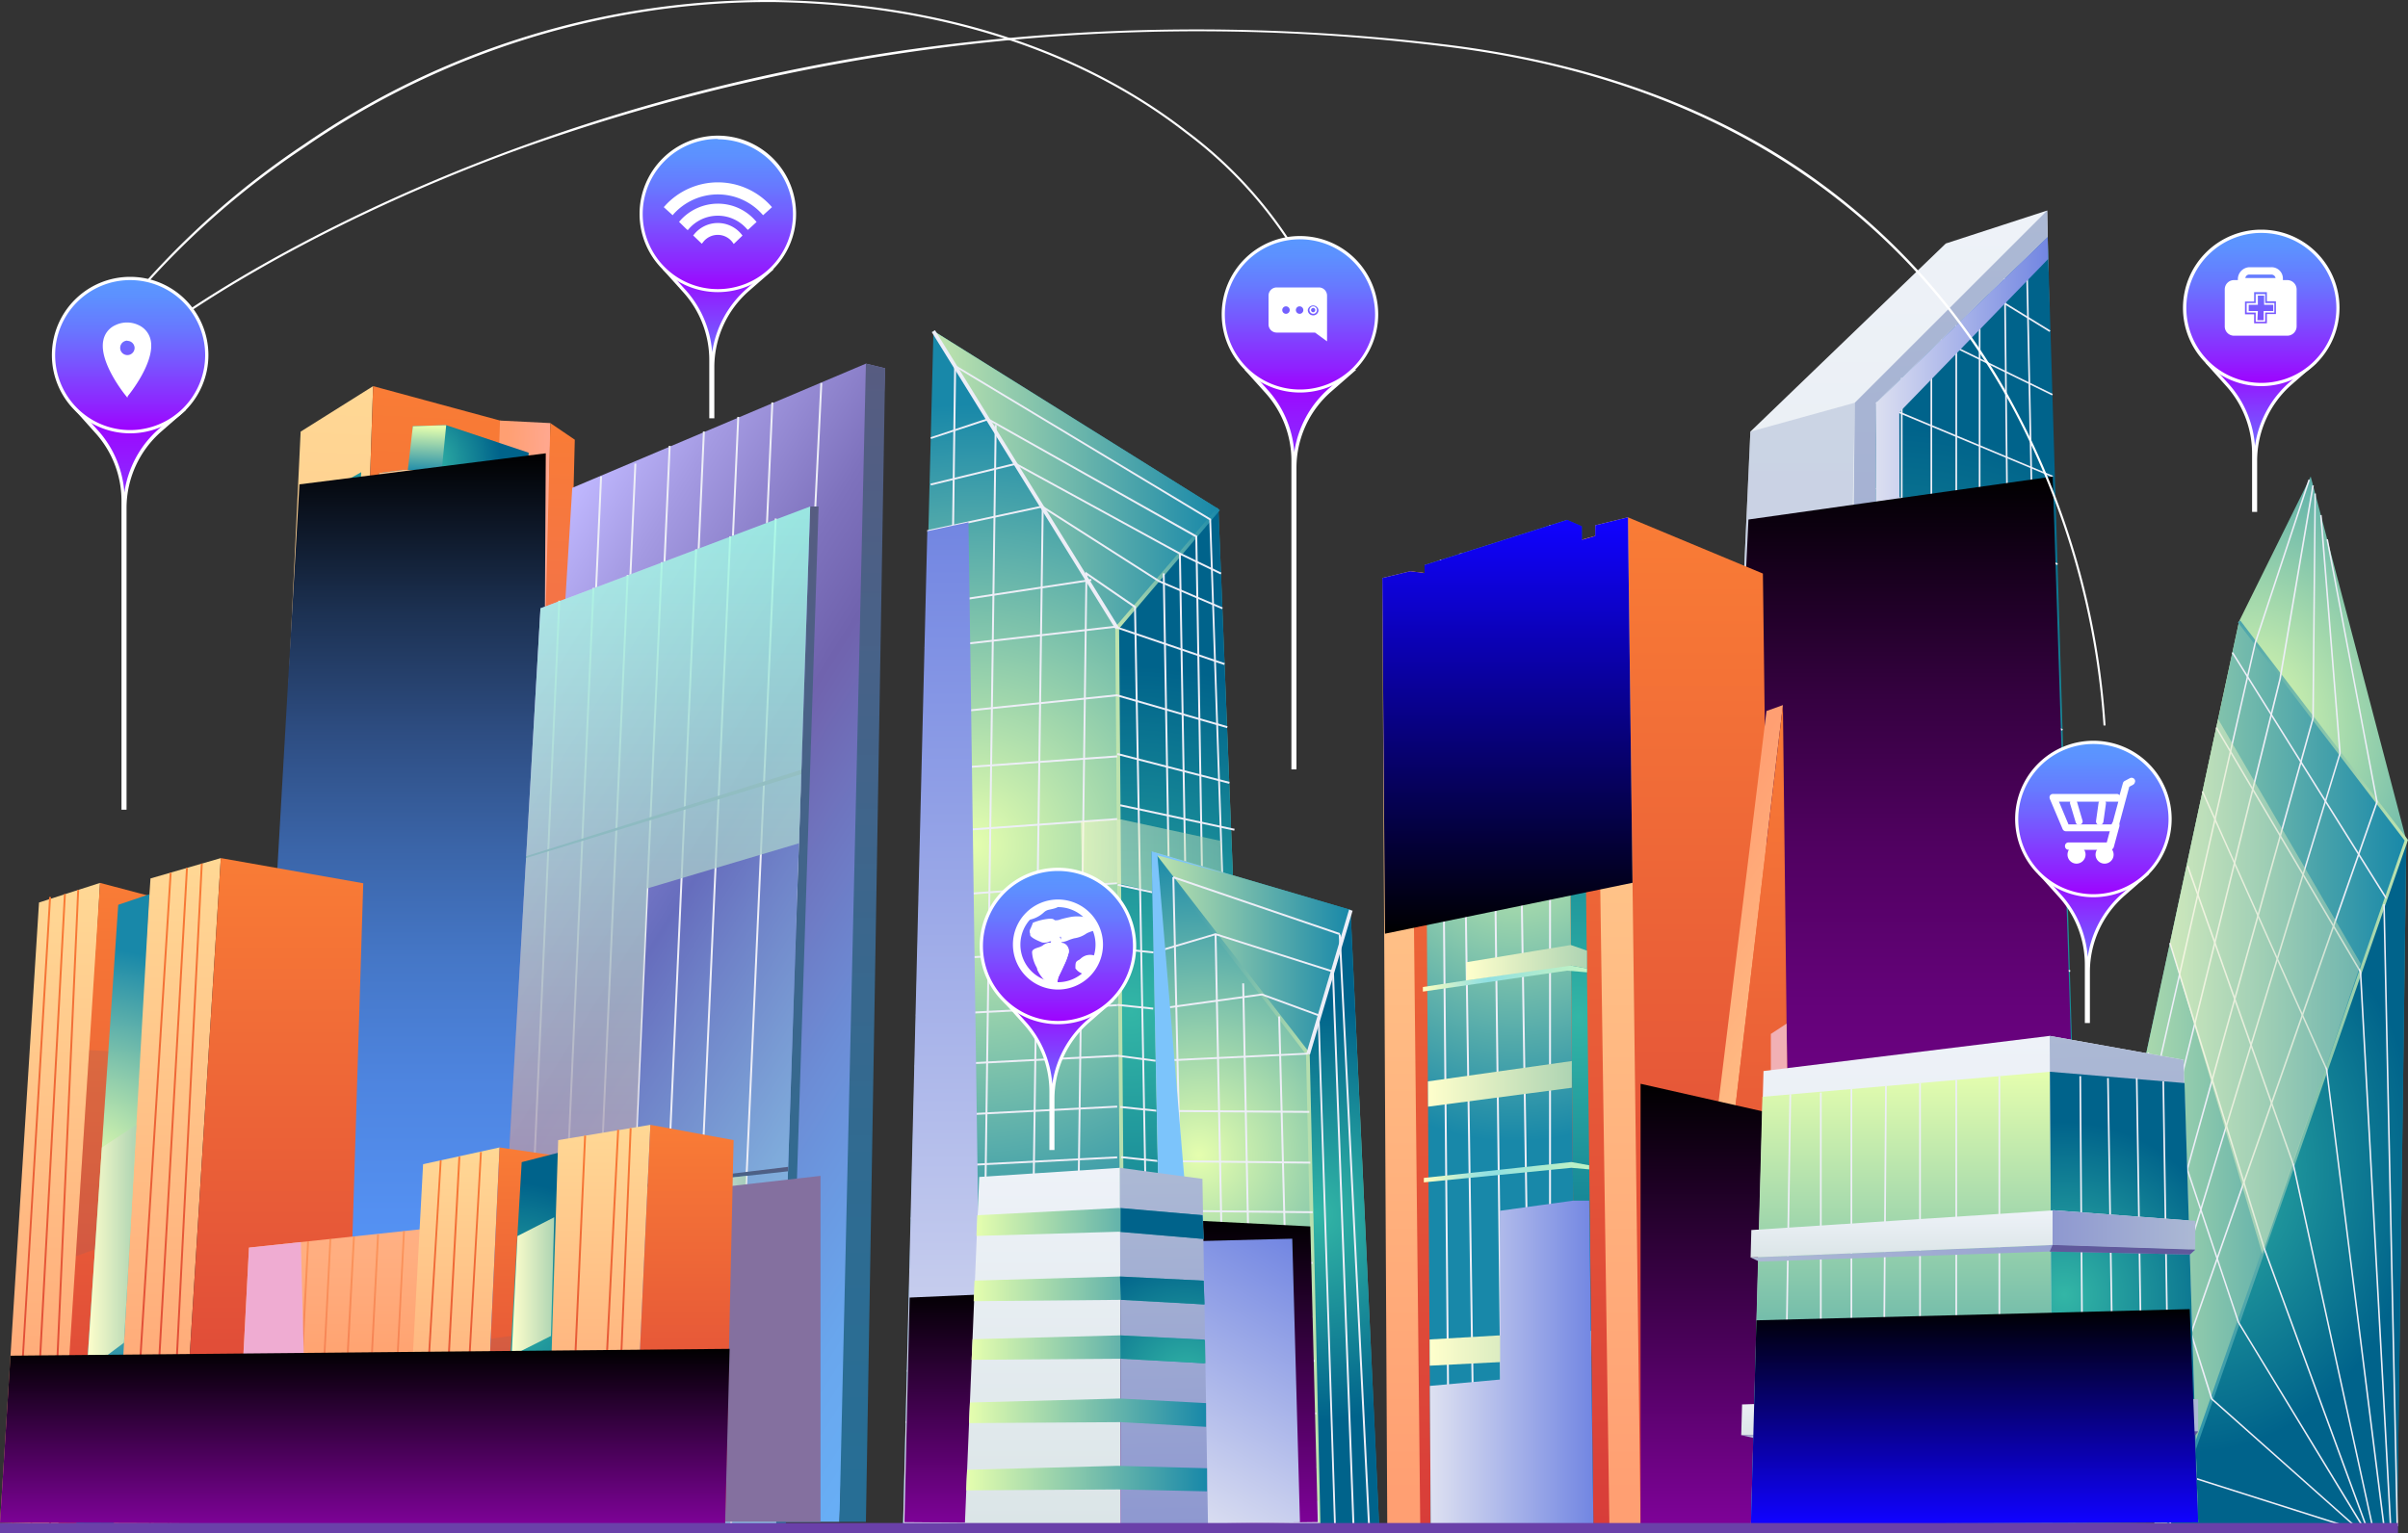 <svg xmlns="http://www.w3.org/2000/svg" xmlns:xlink="http://www.w3.org/1999/xlink" viewBox="0 0 200 127.36"><rect x="0" y="0" width="200" height="127.36" fill="#333333" stroke="none"/><defs><style>.cls-1{isolation:isolate;}.cls-10,.cls-100,.cls-101,.cls-105,.cls-11,.cls-12,.cls-126,.cls-127,.cls-128,.cls-129,.cls-130,.cls-131,.cls-132,.cls-133,.cls-134,.cls-135,.cls-136,.cls-137,.cls-139,.cls-141,.cls-142,.cls-143,.cls-144,.cls-145,.cls-146,.cls-147,.cls-148,.cls-149,.cls-15,.cls-150,.cls-152,.cls-155,.cls-157,.cls-159,.cls-16,.cls-161,.cls-163,.cls-164,.cls-17,.cls-18,.cls-19,.cls-2,.cls-20,.cls-21,.cls-22,.cls-23,.cls-24,.cls-3,.cls-4,.cls-45,.cls-49,.cls-5,.cls-50,.cls-51,.cls-52,.cls-53,.cls-55,.cls-56,.cls-57,.cls-60,.cls-61,.cls-64,.cls-65,.cls-66,.cls-67,.cls-68,.cls-69,.cls-72,.cls-73,.cls-74,.cls-75,.cls-76,.cls-77,.cls-78,.cls-79,.cls-80,.cls-81,.cls-87,.cls-88,.cls-89,.cls-9,.cls-91,.cls-92,.cls-93,.cls-94,.cls-95,.cls-96,.cls-97,.cls-98,.cls-99{fill-rule:evenodd;}.cls-2{fill:url(#Áåçûìÿííûé_ãðàäèåíò_75);}.cls-3{fill:url(#Áåçûìÿííûé_ãðàäèåíò_262);}.cls-4{fill:url(#Áåçûìÿííûé_ãðàäèåíò_20);}.cls-104,.cls-112,.cls-14,.cls-5,.cls-62{opacity:0.5;}.cls-5{fill:url(#Áåçûìÿííûé_ãðàäèåíò_20-2);}.cls-102,.cls-103,.cls-104,.cls-14,.cls-46,.cls-47,.cls-48,.cls-6,.cls-62,.cls-70,.cls-71,.cls-82,.cls-83,.cls-84,.cls-85,.cls-87{mix-blend-mode:soft-light;}.cls-7{fill:#edeef7;}.cls-105,.cls-126,.cls-140,.cls-22,.cls-59,.cls-63,.cls-8,.cls-86,.cls-90{mix-blend-mode:multiply;}.cls-8{fill:url(#Áåçûìÿííûé_ãðàäèåíò_52);}.cls-127,.cls-139,.cls-49,.cls-50,.cls-60,.cls-61,.cls-88,.cls-89,.cls-9{mix-blend-mode:screen;}.cls-9{fill:url(#Áåçûìÿííûé_ãðàäèåíò_22);}.cls-10{fill:url(#Áåçûìÿííûé_ãðàäèåíò_18);}.cls-11{fill:url(#Áåçûìÿííûé_ãðàäèåíò_262-2);}.cls-12{fill:url(#Áåçûìÿííûé_ãðàäèåíò_10);}.cls-13{fill:url(#Áåçûìÿííûé_ãðàäèåíò_11);}.cls-14{fill:url(#Áåçûìÿííûé_ãðàäèåíò_215);}.cls-15{fill:url(#Áåçûìÿííûé_ãðàäèåíò_350);}.cls-16{fill:url(#Áåçûìÿííûé_ãðàäèåíò_33);}.cls-17{fill:url(#Áåçûìÿííûé_ãðàäèåíò_273);}.cls-18{fill:url(#Áåçûìÿííûé_ãðàäèåíò_313);}.cls-19{fill:url(#Áåçûìÿííûé_ãðàäèåíò_262-3);}.cls-20{fill:url(#Áåçûìÿííûé_ãðàäèåíò_262-4);}.cls-21{fill:url(#Áåçûìÿííûé_ãðàäèåíò_264);}.cls-22{fill:url(#Áåçûìÿííûé_ãðàäèåíò_12);}.cls-23{fill:url(#Áåçûìÿííûé_ãðàäèåíò_262-5);}.cls-24{fill:url(#Áåçûìÿííûé_ãðàäèåíò_264-2);}.cls-25{fill:url(#Áåçûìÿííûé_ãðàäèåíò_347);}.cls-26{fill:url(#Áåçûìÿííûé_ãðàäèåíò_347-2);}.cls-27{fill:url(#Áåçûìÿííûé_ãðàäèåíò_347-3);}.cls-28{fill:url(#Áåçûìÿííûé_ãðàäèåíò_347-4);}.cls-29{fill:url(#Áåçûìÿííûé_ãðàäèåíò_347-5);}.cls-30{fill:url(#Áåçûìÿííûé_ãðàäèåíò_347-6);}.cls-31{fill:url(#Áåçûìÿííûé_ãðàäèåíò_347-7);}.cls-32{fill:url(#Áåçûìÿííûé_ãðàäèåíò_347-8);}.cls-33{fill:url(#Áåçûìÿííûé_ãðàäèåíò_347-9);}.cls-34{fill:url(#Áåçûìÿííûé_ãðàäèåíò_347-10);}.cls-35{fill:url(#Áåçûìÿííûé_ãðàäèåíò_347-11);}.cls-36{fill:url(#Áåçûìÿííûé_ãðàäèåíò_347-12);}.cls-37{fill:url(#Áåçûìÿííûé_ãðàäèåíò_347-13);}.cls-38{fill:url(#Áåçûìÿííûé_ãðàäèåíò_347-14);}.cls-39{fill:url(#Áåçûìÿííûé_ãðàäèåíò_347-15);}.cls-40{fill:url(#Áåçûìÿííûé_ãðàäèåíò_347-16);}.cls-41{fill:url(#Áåçûìÿííûé_ãðàäèåíò_347-17);}.cls-42{fill:url(#Áåçûìÿííûé_ãðàäèåíò_347-18);}.cls-43{fill:url(#Áåçûìÿííûé_ãðàäèåíò_347-19);}.cls-44{fill:#ffb893;}.cls-45{fill:url(#Áåçûìÿííûé_ãðàäèåíò_41);}.cls-46{fill:url(#Áåçûìÿííûé_ãðàäèåíò_215-2);}.cls-47{fill:url(#Áåçûìÿííûé_ãðàäèåíò_215-3);}.cls-48{fill:url(#Áåçûìÿííûé_ãðàäèåíò_215-4);}.cls-49{fill:url(#Áåçûìÿííûé_ãðàäèåíò_259);}.cls-50{fill:url(#Áåçûìÿííûé_ãðàäèåíò_31);}.cls-51{fill:url(#Áåçûìÿííûé_ãðàäèåíò_54);}.cls-52{fill:url(#Áåçûìÿííûé_ãðàäèåíò_262-6);}.cls-53{fill:url(#Áåçûìÿííûé_ãðàäèåíò_10-2);}.cls-54{fill:url(#Áåçûìÿííûé_ãðàäèåíò_10-3);}.cls-55{fill:url(#Áåçûìÿííûé_ãðàäèåíò_56);}.cls-56{fill:url(#Áåçûìÿííûé_ãðàäèåíò_262-7);}.cls-57{fill:url(#Áåçûìÿííûé_ãðàäèåíò_10-4);}.cls-58{fill:url(#Áåçûìÿííûé_ãðàäèåíò_11-2);}.cls-59{fill:url(#Áåçûìÿííûé_ãðàäèåíò_52-2);}.cls-60{fill:url(#Áåçûìÿííûé_ãðàäèåíò_259-2);}.cls-61{fill:url(#Áåçûìÿííûé_ãðàäèåíò_259-3);}.cls-62{fill:url(#Áåçûìÿííûé_ãðàäèåíò_215-5);}.cls-63{fill:#7cc4fb;}.cls-64{fill:url(#Áåçûìÿííûé_ãðàäèåíò_185);}.cls-65{fill:url(#Áåçûìÿííûé_ãðàäèåíò_97);}.cls-66{fill:url(#Áåçûìÿííûé_ãðàäèåíò_207);}.cls-67{fill:url(#Áåçûìÿííûé_ãðàäèåíò_187);}.cls-68{fill:url(#Áåçûìÿííûé_ãðàäèåíò_97-2);}.cls-69{fill:url(#Áåçûìÿííûé_ãðàäèåíò_97-3);}.cls-70,.cls-71{opacity:0.8;}.cls-70{fill:url(#Áåçûìÿííûé_ãðàäèåíò_189);}.cls-71{fill:url(#Áåçûìÿííûé_ãðàäèåíò_107);}.cls-72{fill:url(#Áåçûìÿííûé_ãðàäèåíò_33-2);}.cls-73{fill:url(#Áåçûìÿííûé_ãðàäèåíò_350-2);}.cls-74{fill:url(#Áåçûìÿííûé_ãðàäèåíò_33-3);}.cls-75{fill:url(#Áåçûìÿííûé_ãðàäèåíò_262-8);}.cls-76{fill:url(#Áåçûìÿííûé_ãðàäèåíò_54-2);}.cls-77{fill:url(#Áåçûìÿííûé_ãðàäèåíò_350-3);}.cls-78{fill:url(#Áåçûìÿííûé_ãðàäèåíò_33-4);}.cls-79{fill:url(#Áåçûìÿííûé_ãðàäèåíò_155);}.cls-80{fill:url(#Áåçûìÿííûé_ãðàäèåíò_155-2);}.cls-81{fill:url(#Áåçûìÿííûé_ãðàäèåíò_155-3);}.cls-82{fill:url(#Áåçûìÿííûé_ãðàäèåíò_215-6);}.cls-83{fill:url(#Áåçûìÿííûé_ãðàäèåíò_215-7);}.cls-84{fill:url(#Áåçûìÿííûé_ãðàäèåíò_215-8);}.cls-85{fill:url(#Áåçûìÿííûé_ãðàäèåíò_215-9);}.cls-86{fill:url(#Áåçûìÿííûé_ãðàäèåíò_52-3);}.cls-87{fill:#f1b0b4;}.cls-88{fill:url(#Áåçûìÿííûé_ãðàäèåíò_259-4);}.cls-89{fill:url(#Áåçûìÿííûé_ãðàäèåíò_359);}.cls-90{fill:#84709f;}.cls-91{fill:url(#Áåçûìÿííûé_ãðàäèåíò_350-4);}.cls-92{fill:url(#Áåçûìÿííûé_ãðàäèåíò_33-5);}.cls-93{fill:url(#Áåçûìÿííûé_ãðàäèåíò_350-5);}.cls-94{fill:url(#Áåçûìÿííûé_ãðàäèåíò_33-6);}.cls-95{fill:url(#Áåçûìÿííûé_ãðàäèåíò_54-3);}.cls-96{fill:url(#Áåçûìÿííûé_ãðàäèåíò_13);}.cls-97{fill:url(#Áåçûìÿííûé_ãðàäèåíò_350-6);}.cls-98{fill:url(#Áåçûìÿííûé_ãðàäèåíò_33-7);}.cls-99{fill:url(#Áåçûìÿííûé_ãðàäèåíò_262-9);}.cls-100{fill:url(#Áåçûìÿííûé_ãðàäèåíò_350-7);}.cls-101{fill:url(#Áåçûìÿííûé_ãðàäèåíò_33-8);}.cls-102{fill:url(#Áåçûìÿííûé_ãðàäèåíò_215-10);}.cls-103{fill:url(#Áåçûìÿííûé_ãðàäèåíò_215-11);}.cls-104{fill:url(#Áåçûìÿííûé_ãðàäèåíò_215-12);}.cls-105{fill:#896165;opacity:0.2;}.cls-106{fill:url(#Áåçûìÿííûé_ãðàäèåíò_33-9);}.cls-107{fill:url(#Áåçûìÿííûé_ãðàäèåíò_33-10);}.cls-108{fill:url(#Áåçûìÿííûé_ãðàäèåíò_33-11);}.cls-109{fill:url(#Áåçûìÿííûé_ãðàäèåíò_33-12);}.cls-110{fill:url(#Áåçûìÿííûé_ãðàäèåíò_33-13);}.cls-111{fill:url(#Áåçûìÿííûé_ãðàäèåíò_33-14);}.cls-113{fill:url(#Áåçûìÿííûé_ãðàäèåíò_33-15);}.cls-114{fill:url(#Áåçûìÿííûé_ãðàäèåíò_33-16);}.cls-115{fill:url(#Áåçûìÿííûé_ãðàäèåíò_33-17);}.cls-116{fill:url(#Áåçûìÿííûé_ãðàäèåíò_33-18);}.cls-117{fill:url(#Áåçûìÿííûé_ãðàäèåíò_33-19);}.cls-118{fill:url(#Áåçûìÿííûé_ãðàäèåíò_33-20);}.cls-119{fill:url(#Áåçûìÿííûé_ãðàäèåíò_33-21);}.cls-120{fill:url(#Áåçûìÿííûé_ãðàäèåíò_33-22);}.cls-121{fill:url(#Áåçûìÿííûé_ãðàäèåíò_33-23);}.cls-122{fill:url(#Áåçûìÿííûé_ãðàäèåíò_33-24);}.cls-123{fill:url(#Áåçûìÿííûé_ãðàäèåíò_33-25);}.cls-124{fill:url(#Áåçûìÿííûé_ãðàäèåíò_33-26);}.cls-125{fill:url(#Áåçûìÿííûé_ãðàäèåíò_33-27);}.cls-126{fill:#efacd2;}.cls-127{fill:url(#Áåçûìÿííûé_ãðàäèåíò_259-5);}.cls-128{fill:url(#Áåçûìÿííûé_ãðàäèåíò_75-2);}.cls-129{fill:url(#Áåçûìÿííûé_ãðàäèåíò_20-3);}.cls-130{fill:url(#Áåçûìÿííûé_ãðàäèåíò_264-3);}.cls-131{fill:url(#Áåçûìÿííûé_ãðàäèåíò_262-10);}.cls-132{fill:url(#Áåçûìÿííûé_ãðàäèåíò_75-3);}.cls-133{fill:url(#Áåçûìÿííûé_ãðàäèåíò_20-4);}.cls-134{fill:url(#Áåçûìÿííûé_ãðàäèåíò_15);}.cls-135{fill:url(#Áåçûìÿííûé_ãðàäèåíò_14);}.cls-136{fill:url(#Áåçûìÿííûé_ãðàäèåíò_75-4);}.cls-137{fill:url(#Áåçûìÿííûé_ãðàäèåíò_20-5);}.cls-138{fill:#60599c;}.cls-139{fill:url(#Áåçûìÿííûé_ãðàäèåíò_16);}.cls-140{fill:url(#Áåçûìÿííûé_ãðàäèåíò_52-4);}.cls-141{fill:url(#Áåçûìÿííûé_ãðàäèåíò_75-5);}.cls-142{fill:url(#Áåçûìÿííûé_ãðàäèåíò_20-6);}.cls-143{fill:url(#Áåçûìÿííûé_ãðàäèåíò_25);}.cls-144{fill:url(#Áåçûìÿííûé_ãðàäèåíò_25-2);}.cls-145{fill:url(#Áåçûìÿííûé_ãðàäèåíò_25-3);}.cls-146{fill:url(#Áåçûìÿííûé_ãðàäèåíò_25-4);}.cls-147{fill:url(#Áåçûìÿííûé_ãðàäèåíò_25-5);}.cls-148{fill:url(#Áåçûìÿííûé_ãðàäèåíò_262-11);}.cls-149{fill:url(#Áåçûìÿííûé_ãðàäèåíò_262-12);}.cls-150{fill:url(#Áåçûìÿííûé_ãðàäèåíò_262-13);}.cls-151{fill:#6a40a9;}.cls-152{fill:url(#Áåçûìÿííûé_ãðàäèåíò_43);}.cls-153,.cls-163{fill:#fff;}.cls-154{fill:url(#Áåçûìÿííûé_ãðàäèåíò_42);}.cls-155{fill:url(#Áåçûìÿííûé_ãðàäèåíò_43-2);}.cls-156{fill:url(#Áåçûìÿííûé_ãðàäèåíò_42-2);}.cls-157{fill:url(#Áåçûìÿííûé_ãðàäèåíò_43-3);}.cls-158{fill:url(#Áåçûìÿííûé_ãðàäèåíò_42-3);}.cls-159{fill:url(#Áåçûìÿííûé_ãðàäèåíò_43-4);}.cls-160{fill:url(#Áåçûìÿííûé_ãðàäèåíò_42-4);}.cls-161{fill:url(#Áåçûìÿííûé_ãðàäèåíò_43-5);}.cls-162{fill:url(#Áåçûìÿííûé_ãðàäèåíò_42-5);}.cls-164{fill:url(#Áåçûìÿííûé_ãðàäèåíò_43-6);}.cls-165{fill:url(#Áåçûìÿííûé_ãðàäèåíò_42-6);}</style><linearGradient id="Áåçûìÿííûé_ãðàäèåíò_75" x1="156.8" y1="126.78" x2="156.8" y2="17.49" gradientUnits="userSpaceOnUse"><stop offset="0" stop-color="#dbe5e7"/><stop offset="1" stop-color="#eef2f8"/></linearGradient><radialGradient id="Áåçûìÿííûé_ãðàäèåíò_262" cx="155.92" cy="72.52" r="37.08" gradientUnits="userSpaceOnUse"><stop offset="0" stop-color="#33b6a6"/><stop offset="1" stop-color="#00638b"/></radialGradient><linearGradient id="Áåçûìÿííûé_ãðàäèåíò_20" x1="162.56" y1="126.62" x2="160.61" y2="17.65" gradientUnits="userSpaceOnUse"><stop offset="0" stop-color="#8e98d0"/><stop offset="1" stop-color="#acb9d4"/></linearGradient><linearGradient id="Áåçûìÿííûé_ãðàäèåíò_20-2" x1="147.66" y1="126.61" x2="147.66" y2="33.46" xlink:href="#Áåçûìÿííûé_ãðàäèåíò_20"/><linearGradient id="Áåçûìÿííûé_ãðàäèåíò_52" x1="155.51" y1="73.27" x2="170.11" y2="73.27" gradientUnits="userSpaceOnUse"><stop offset="0" stop-color="#dee1f1"/><stop offset="1" stop-color="#7286e2"/></linearGradient><linearGradient id="Áåçûìÿííûé_ãðàäèåíò_22" x1="157.28" y1="126.61" x2="157.28" y2="39.59" gradientUnits="userSpaceOnUse"><stop offset="0" stop-color="#7e0298"/><stop offset="0.19" stop-color="#7b0295"/><stop offset="0.35" stop-color="#73028a"/><stop offset="0.5" stop-color="#640279"/><stop offset="0.65" stop-color="#500160"/><stop offset="0.79" stop-color="#350140"/><stop offset="0.92" stop-color="#15001a"/><stop offset="1"/></linearGradient><radialGradient id="Áåçûìÿííûé_ãðàäèåíò_18" cx="477.73" cy="231.65" r="26.9" gradientTransform="translate(-291.19 -224.48) scale(1 1.23)" gradientUnits="userSpaceOnUse"><stop offset="0" stop-color="#e5feae"/><stop offset="0.21" stop-color="#bbe6ad"/><stop offset="1" stop-color="#1888a9"/></radialGradient><radialGradient id="Áåçûìÿííûé_ãðàäèåíò_262-2" cx="473.13" cy="261.38" r="19.25" gradientTransform="translate(-291.19 -224.48) scale(1 1.23)" xlink:href="#Áåçûìÿííûé_ãðàäèåíò_262"/><linearGradient id="Áåçûìÿííûé_ãðàäèåíò_10" x1="174.78" y1="89.23" x2="199.86" y2="89.23" gradientUnits="userSpaceOnUse"><stop offset="0" stop-color="#c1e5ae"/><stop offset="1" stop-color="#1888a9"/></linearGradient><linearGradient id="Áåçûìÿííûé_ãðàäèåíò_11" x1="179.89" y1="89.22" x2="200" y2="89.22" gradientUnits="userSpaceOnUse"><stop offset="0" stop-color="#1888a9"/><stop offset="1" stop-color="#c1e5ae"/></linearGradient><linearGradient id="Áåçûìÿííûé_ãðàäèåíò_215" x1="180.23" y1="81.96" x2="196.08" y2="81.96" gradientUnits="userSpaceOnUse"><stop offset="0" stop-color="#ffc"/><stop offset="1" stop-color="#aed4b3"/></linearGradient><linearGradient id="Áåçûìÿííûé_ãðàäèåíò_350" x1="320.5" y1="257.44" x2="320.5" y2="165.01" gradientTransform="matrix(1, 0.05, -0.05, 1, -282.99, -148.85)" gradientUnits="userSpaceOnUse"><stop offset="0.03" stop-color="#ff9f72"/><stop offset="1" stop-color="#ffd895"/></linearGradient><linearGradient id="Áåçûìÿííûé_ãðàäèåíò_33" x1="330.72" y1="257.44" x2="330.72" y2="165.01" gradientTransform="matrix(1, 0.05, -0.05, 1, -282.99, -148.85)" gradientUnits="userSpaceOnUse"><stop offset="0" stop-color="#d83d39"/><stop offset="1" stop-color="#f97c36"/></linearGradient><linearGradient id="Áåçûìÿííûé_ãðàäèåíò_273" x1="333.32" y1="212.39" x2="340.57" y2="212.39" gradientTransform="matrix(1, 0.05, -0.05, 1, -282.99, -148.85)" gradientUnits="userSpaceOnUse"><stop offset="0.03" stop-color="#ff9f72"/><stop offset="1" stop-color="#ffb0ac"/></linearGradient><linearGradient id="Áåçûìÿííûé_ãðàäèåíò_313" x1="339.67" y1="257.39" x2="339.67" y2="167.34" gradientTransform="matrix(1, 0.05, -0.05, 1, -282.99, -148.85)" gradientUnits="userSpaceOnUse"><stop offset="0" stop-color="#d8489c"/><stop offset="1" stop-color="#f97c36"/></linearGradient><radialGradient id="Áåçûìÿííûé_ãðàäèåíò_262-3" cx="325.06" cy="214.16" r="29.77" gradientTransform="matrix(1, 0.05, -0.05, 1, -282.99, -148.85)" xlink:href="#Áåçûìÿííûé_ãðàäèåíò_262"/><radialGradient id="Áåçûìÿííûé_ãðàäèåíò_262-4" cx="319.69" cy="187.13" r="38.98" gradientTransform="matrix(1, 0.05, -0.05, 1, -282.99, -148.85)" xlink:href="#Áåçûìÿííûé_ãðàäèåíò_262"/><linearGradient id="Áåçûìÿííûé_ãðàäèåíò_264" x1="31.03" y1="124.6" x2="31.03" y2="39.3" gradientUnits="userSpaceOnUse"><stop offset="0" stop-color="#1888a9"/><stop offset="1" stop-color="#e5feae"/></linearGradient><radialGradient id="Áåçûìÿííûé_ãðàäèåíò_12" cx="334.08" cy="214.82" r="30.36" gradientTransform="matrix(1, 0.05, -0.05, 1, -282.99, -148.85)" gradientUnits="userSpaceOnUse"><stop offset="0" stop-color="#ffeae7"/><stop offset="1" stop-color="#84a4cc"/></radialGradient><radialGradient id="Áåçûìÿííûé_ãðàäèåíò_262-5" cx="327.05" cy="170.74" r="6.03" gradientTransform="matrix(1, 0.05, -0.05, 1, -282.99, -148.85)" xlink:href="#Áåçûìÿííûé_ãðàäèåíò_262"/><linearGradient id="Áåçûìÿííûé_ãðàäèåíò_264-2" x1="327.37" y1="171.84" x2="327.37" y2="167.94" gradientTransform="matrix(1, 0.05, -0.05, 1, -282.99, -148.85)" xlink:href="#Áåçûìÿííûé_ãðàäèåíò_264"/><linearGradient id="Áåçûìÿííûé_ãðàäèåíò_347" x1="63.23" y1="49.9" x2="41.53" y2="45.04" gradientUnits="userSpaceOnUse"><stop offset="0" stop-color="#ff709a"/><stop offset="0.62" stop-color="#7c57c1"/><stop offset="1" stop-color="#eaffe8"/></linearGradient><linearGradient id="Áåçûìÿííûé_ãðàäèåíò_347-2" x1="62.17" y1="53.5" x2="40.55" y2="48.65" xlink:href="#Áåçûìÿííûé_ãðàäèåíò_347"/><linearGradient id="Áåçûìÿííûé_ãðàäèåíò_347-3" x1="61.19" y1="56.87" x2="39.64" y2="52.04" xlink:href="#Áåçûìÿííûé_ãðàäèåíò_347"/><linearGradient id="Áåçûìÿííûé_ãðàäèåíò_347-4" x1="60.23" y1="60.12" x2="38.76" y2="55.31" xlink:href="#Áåçûìÿííûé_ãðàäèåíò_347"/><linearGradient id="Áåçûìÿííûé_ãðàäèåíò_347-5" x1="59.24" y1="63.62" x2="37.83" y2="58.82" xlink:href="#Áåçûìÿííûé_ãðàäèåíò_347"/><linearGradient id="Áåçûìÿííûé_ãðàäèåíò_347-6" x1="58.29" y1="66.87" x2="36.96" y2="62.09" xlink:href="#Áåçûìÿííûé_ãðàäèåíò_347"/><linearGradient id="Áåçûìÿííûé_ãðàäèåíò_347-7" x1="57.25" y1="70.43" x2="36.02" y2="65.67" xlink:href="#Áåçûìÿííûé_ãðàäèåíò_347"/><linearGradient id="Áåçûìÿííûé_ãðàäèåíò_347-8" x1="56.21" y1="74.05" x2="35.07" y2="69.31" xlink:href="#Áåçûìÿííûé_ãðàäèåíò_347"/><linearGradient id="Áåçûìÿííûé_ãðàäèåíò_347-9" x1="55.13" y1="77.93" x2="34.06" y2="73.21" xlink:href="#Áåçûìÿííûé_ãðàäèåíò_347"/><linearGradient id="Áåçûìÿííûé_ãðàäèåíò_347-10" x1="54.12" y1="81.48" x2="33.14" y2="76.78" xlink:href="#Áåçûìÿííûé_ãðàäèåíò_347"/><linearGradient id="Áåçûìÿííûé_ãðàäèåíò_347-11" x1="53.11" y1="85.03" x2="32.23" y2="80.35" xlink:href="#Áåçûìÿííûé_ãðàäèåíò_347"/><linearGradient id="Áåçûìÿííûé_ãðàäèåíò_347-12" x1="51.94" y1="89.24" x2="31.16" y2="84.58" xlink:href="#Áåçûìÿííûé_ãðàäèåíò_347"/><linearGradient id="Áåçûìÿííûé_ãðàäèåíò_347-13" x1="373.91" y1="225.52" x2="333.34" y2="216.43" gradientTransform="matrix(1, 0.05, -0.05, 1, -282.99, -148.85)" xlink:href="#Áåçûìÿííûé_ãðàäèåíò_347"/><linearGradient id="Áåçûìÿííûé_ãðàäèåíò_347-14" x1="371.34" y1="224.19" x2="330.73" y2="215.09" gradientTransform="matrix(1, 0.05, -0.05, 1, -282.99, -148.85)" xlink:href="#Áåçûìÿííûé_ãðàäèåíò_347"/><linearGradient id="Áåçûìÿííûé_ãðàäèåíò_347-15" x1="370.28" y1="223.83" x2="329.56" y2="214.71" gradientTransform="matrix(1, 0.05, -0.05, 1, -282.99, -148.85)" xlink:href="#Áåçûìÿííûé_ãðàäèåíò_347"/><linearGradient id="Áåçûìÿííûé_ãðàäèåíò_347-16" x1="369.05" y1="223.21" x2="328.33" y2="214.08" gradientTransform="matrix(1, 0.05, -0.05, 1, -282.99, -148.85)" xlink:href="#Áåçûìÿííûé_ãðàäèåíò_347"/><linearGradient id="Áåçûìÿííûé_ãðàäèåíò_347-17" x1="367.93" y1="223.05" x2="326.87" y2="213.84" gradientTransform="matrix(1, 0.05, -0.05, 1, -282.99, -148.85)" xlink:href="#Áåçûìÿííûé_ãðàäèåíò_347"/><linearGradient id="Áåçûìÿííûé_ãðàäèåíò_347-18" x1="366.69" y1="222.48" x2="325.57" y2="213.27" gradientTransform="matrix(1, 0.05, -0.05, 1, -282.99, -148.85)" xlink:href="#Áåçûìÿííûé_ãðàäèåíò_347"/><linearGradient id="Áåçûìÿííûé_ãðàäèåíò_347-19" x1="367.25" y1="222.33" x2="324.05" y2="212.65" gradientTransform="matrix(1, 0.05, -0.05, 1, -282.99, -148.85)" xlink:href="#Áåçûìÿííûé_ãðàäèåíò_347"/><linearGradient id="Áåçûìÿííûé_ãðàäèåíò_41" x1="330.28" y1="174.48" x2="330.28" y2="171.82" gradientTransform="matrix(1, 0.05, -0.05, 1, -282.99, -148.85)" gradientUnits="userSpaceOnUse"><stop offset="0.03" stop-color="#ff9f72"/><stop offset="1" stop-color="#ffc995"/></linearGradient><linearGradient id="Áåçûìÿííûé_ãðàäèåíò_215-2" x1="323.7" y1="188.95" x2="325.69" y2="188.95" gradientTransform="matrix(1, 0.05, -0.05, 1, -282.99, -148.85)" xlink:href="#Áåçûìÿííûé_ãðàäèåíò_215"/><linearGradient id="Áåçûìÿííûé_ãðàäèåíò_215-3" x1="325.52" y1="194.67" x2="328.88" y2="194.67" gradientTransform="matrix(1, 0.05, -0.05, 1, -282.99, -148.85)" xlink:href="#Áåçûìÿííûé_ãðàäèåíò_215"/><linearGradient id="Áåçûìÿííûé_ãðàäèåíò_215-4" x1="325.52" y1="181.85" x2="328.88" y2="181.85" gradientTransform="matrix(1, 0.05, -0.05, 1, -282.99, -148.85)" xlink:href="#Áåçûìÿííûé_ãðàäèåíò_215"/><linearGradient id="Áåçûìÿííûé_ãðàäèåíò_259" x1="321.86" y1="257.44" x2="321.86" y2="198.08" gradientTransform="matrix(1, 0.05, -0.05, 1, -282.99, -148.85)" gradientUnits="userSpaceOnUse"><stop offset="0" stop-color="#7e0298"/><stop offset="1"/></linearGradient><linearGradient id="Áåçûìÿííûé_ãðàäèåíò_31" x1="32.69" y1="125.31" x2="32.69" y2="37.66" gradientUnits="userSpaceOnUse"><stop offset="0" stop-color="#5998ff"/><stop offset="0.15" stop-color="#5896fc"/><stop offset="0.28" stop-color="#5490f1"/><stop offset="0.4" stop-color="#4e85e0"/><stop offset="0.52" stop-color="#4577c7"/><stop offset="0.63" stop-color="#3a64a7"/><stop offset="0.74" stop-color="#2d4c80"/><stop offset="0.85" stop-color="#1c3152"/><stop offset="0.95" stop-color="#0a111d"/><stop offset="1"/></linearGradient><radialGradient id="Áåçûìÿííûé_ãðàäèåíò_54" cx="80.78" cy="70.19" r="36.57" gradientUnits="userSpaceOnUse"><stop offset="0" stop-color="#e5feae"/><stop offset="1" stop-color="#1888a9"/></radialGradient><radialGradient id="Áåçûìÿííûé_ãðàäèåíò_262-6" cx="93.93" cy="83.99" r="28.7" xlink:href="#Áåçûìÿííûé_ãðàäèåíò_262"/><linearGradient id="Áåçûìÿííûé_ãðàäèåíò_10-2" x1="77.53" y1="39.82" x2="101.21" y2="39.82" xlink:href="#Áåçûìÿííûé_ãðàäèåíò_10"/><linearGradient id="Áåçûìÿííûé_ãðàäèåíò_10-3" x1="92.63" y1="84.4" x2="101.32" y2="84.4" xlink:href="#Áåçûìÿííûé_ãðàäèåíò_10"/><radialGradient id="Áåçûìÿííûé_ãðàäèåíò_56" cx="99.58" cy="95.99" r="25.53" xlink:href="#Áåçûìÿííûé_ãðàäèåíò_54"/><radialGradient id="Áåçûìÿííûé_ãðàäèåíò_262-7" cx="109.2" cy="100.82" r="17.21" xlink:href="#Áåçûìÿííûé_ãðàäèåíò_262"/><linearGradient id="Áåçûìÿííûé_ãðàäèåíò_10-4" x1="95.64" y1="79.13" x2="112.17" y2="79.13" xlink:href="#Áåçûìÿííûé_ãðàäèåíò_10"/><linearGradient id="Áåçûìÿííûé_ãðàäèåíò_11-2" x1="95.65" y1="98.71" x2="109.67" y2="98.71" xlink:href="#Áåçûìÿííûé_ãðàäèåíò_11"/><linearGradient id="Áåçûìÿííûé_ãðàäèåíò_52-2" x1="92.26" y1="126.61" x2="92.26" y2="43.39" xlink:href="#Áåçûìÿííûé_ãðàäèåíò_52"/><linearGradient id="Áåçûìÿííûé_ãðàäèåíò_259-2" x1="102.83" y1="126.61" x2="102.83" y2="101.25" gradientTransform="matrix(1, 0, 0, 1, 0, 0)" xlink:href="#Áåçûìÿííûé_ãðàäèåíò_259"/><linearGradient id="Áåçûìÿííûé_ãðàäèåíò_259-3" x1="84.25" y1="126.61" x2="84.25" y2="107.02" gradientTransform="matrix(1, 0, 0, 1, 0, 0)" xlink:href="#Áåçûìÿííûé_ãðàäèåíò_259"/><linearGradient id="Áåçûìÿííûé_ãðàäèåíò_215-5" x1="89.76" y1="71.06" x2="101.51" y2="71.06" xlink:href="#Áåçûìÿííûé_ãðàäèåíò_215"/><linearGradient id="Áåçûìÿííûé_ãðàäèåíò_185" x1="33.36" y1="63.2" x2="87.93" y2="97.29" gradientUnits="userSpaceOnUse"><stop offset="0" stop-color="#c0b8ff"/><stop offset="0.12" stop-color="#a49ae2"/><stop offset="0.3" stop-color="#7e72bd"/><stop offset="0.4" stop-color="#7063ae"/><stop offset="0.41" stop-color="#7064af"/><stop offset="0.67" stop-color="#6c8dd6"/><stop offset="0.87" stop-color="#69a6ed"/><stop offset="1" stop-color="#68aff6"/></linearGradient><linearGradient id="Áåçûìÿííûé_ãðàäèåíò_97" x1="71.62" y1="126.43" x2="71.62" y2="30.21" gradientUnits="userSpaceOnUse"><stop offset="0.03" stop-color="#276e95"/><stop offset="0.31" stop-color="#306b91"/><stop offset="0.78" stop-color="#496187"/><stop offset="1" stop-color="#575c81"/></linearGradient><linearGradient id="Áåçûìÿííûé_ãðàäèåíò_207" x1="48" y1="72.95" x2="84.54" y2="95.78" gradientUnits="userSpaceOnUse"><stop offset="0" stop-color="#575c81"/><stop offset="0.22" stop-color="#496187"/><stop offset="0.69" stop-color="#306b91"/><stop offset="0.97" stop-color="#276e95"/></linearGradient><linearGradient id="Áåçûìÿííûé_ãðàäèåíò_187" x1="32.27" y1="70.74" x2="80.54" y2="100.9" gradientUnits="userSpaceOnUse"><stop offset="0" stop-color="#dbb5ff"/><stop offset="0.19" stop-color="#9d8fdc"/><stop offset="0.33" stop-color="#7576c6"/><stop offset="0.4" stop-color="#666dbd"/><stop offset="0.5" stop-color="#6f82c8"/><stop offset="0.72" stop-color="#7fabdb"/><stop offset="0.89" stop-color="#89c4e7"/><stop offset="1" stop-color="#8dcdec"/></linearGradient><linearGradient id="Áåçûìÿííûé_ãðàäèåíò_97-2" x1="55.13" y1="71.29" x2="55.13" y2="63.95" xlink:href="#Áåçûìÿííûé_ãðàäèåíò_97"/><linearGradient id="Áåçûìÿííûé_ãðàäèåíò_97-3" x1="53.75" y1="99.89" x2="53.75" y2="96.94" xlink:href="#Áåçûìÿííûé_ãðàäèåíò_97"/><linearGradient id="Áåçûìÿííûé_ãðàäèåíò_189" x1="54.67" y1="99.78" x2="54.67" y2="42.08" gradientUnits="userSpaceOnUse"><stop offset="0" stop-color="#ae97b3"/><stop offset="1" stop-color="#9dffe5"/></linearGradient><linearGradient id="Áåçûìÿííûé_ãðàäèåíò_107" x1="57.25" y1="108.78" x2="61.99" y2="108.78" gradientUnits="userSpaceOnUse"><stop offset="0" stop-color="#ffffe5"/><stop offset="1" stop-color="#aed4b3"/></linearGradient><linearGradient id="Áåçûìÿííûé_ãðàäèåíò_33-2" x1="635.65" y1="267.34" x2="635.65" y2="183.72" gradientTransform="matrix(-1, 0, 0, 1, 776.92, -140.73)" xlink:href="#Áåçûìÿííûé_ãðàäèåíò_33"/><linearGradient id="Áåçûìÿííûé_ãðàäèåíò_350-2" x1="651.38" y1="267.34" x2="651.38" y2="183.72" gradientTransform="matrix(-1, 0, 0, 1, 776.92, -140.73)" xlink:href="#Áåçûìÿííûé_ãðàäèåíò_350"/><linearGradient id="Áåçûìÿííûé_ãðàäèåíò_33-3" x1="651.52" y1="267.34" x2="651.52" y2="185.26" gradientTransform="matrix(-1, 0, 0, 1, 776.92, -140.73)" xlink:href="#Áåçûìÿííûé_ãðàäèåíò_33"/><radialGradient id="Áåçûìÿííûé_ãðàäèåíò_262-8" cx="663.88" cy="225.17" r="27.6" gradientTransform="matrix(-0.82, 0, 0, 1, 675.44, -140.73)" xlink:href="#Áåçûìÿííûé_ãðàäèåíò_262"/><radialGradient id="Áåçûìÿííûé_ãðàäèåíò_54-2" cx="670.27" cy="206.26" r="29.3" gradientTransform="matrix(-0.82, 0, 0, 1, 675.44, -140.73)" xlink:href="#Áåçûìÿííûé_ãðàäèåíò_54"/><linearGradient id="Áåçûìÿííûé_ãðàäèåíò_350-3" x1="130.69" y1="84.74" x2="156.23" y2="100.7" gradientTransform="matrix(1, 0, 0, 1, 0, 0)" xlink:href="#Áåçûìÿííûé_ãðàäèåíò_350"/><linearGradient id="Áåçûìÿííûé_ãðàäèåíò_33-4" x1="144.45" y1="126.61" x2="144.45" y2="58.58" gradientTransform="matrix(1, 0, 0, 1, 0, 0)" xlink:href="#Áåçûìÿííûé_ãðàäèåíò_33"/><linearGradient id="Áåçûìÿííûé_ãðàäèåíò_155" x1="118.05" y1="66.61" x2="131.64" y2="66.61" gradientUnits="userSpaceOnUse"><stop offset="0" stop-color="#ffffbd"/><stop offset="0.18" stop-color="#c7efd0"/><stop offset="0.32" stop-color="#9fe4dd"/><stop offset="0.4" stop-color="#90e0e2"/><stop offset="0.53" stop-color="#9de5da"/><stop offset="0.82" stop-color="#b6eeca"/><stop offset="1" stop-color="#bff2c4"/></linearGradient><linearGradient id="Áåçûìÿííûé_ãðàäèåíò_155-2" x1="118.18" y1="81.27" x2="131.8" y2="81.27" xlink:href="#Áåçûìÿííûé_ãðàäèåíò_155"/><linearGradient id="Áåçûìÿííûé_ãðàäèåíò_155-3" x1="118.26" y1="97.39" x2="131.99" y2="97.39" xlink:href="#Áåçûìÿííûé_ãðàäèåíò_155"/><linearGradient id="Áåçûìÿííûé_ãðàäèåíò_215-6" x1="118.44" y1="65.58" x2="128.74" y2="65.58" xlink:href="#Áåçûìÿííûé_ãðàäèåíò_215"/><linearGradient id="Áåçûìÿííûé_ãðàäèåíò_215-7" x1="121.79" y1="79.98" x2="131.8" y2="79.98" xlink:href="#Áåçûìÿííûé_ãðàäèåíò_215"/><linearGradient id="Áåçûìÿííûé_ãðàäèåíò_215-8" x1="118.6" y1="90.04" x2="130.55" y2="90.04" xlink:href="#Áåçûìÿííûé_ãðàäèåíò_215"/><linearGradient id="Áåçûìÿííûé_ãðàäèåíò_215-9" x1="118.74" y1="112.01" x2="132.15" y2="112.01" xlink:href="#Áåçûìÿííûé_ãðàäèåíò_215"/><linearGradient id="Áåçûìÿííûé_ãðàäèåíò_52-3" x1="118.76" y1="113.18" x2="132.34" y2="113.18" xlink:href="#Áåçûìÿííûé_ãðàäèåíò_52"/><linearGradient id="Áåçûìÿííûé_ãðàäèåíò_259-4" x1="142.56" y1="126.61" x2="142.56" y2="90.04" gradientTransform="matrix(1, 0, 0, 1, 0, 0)" xlink:href="#Áåçûìÿííûé_ãðàäèåíò_259"/><linearGradient id="Áåçûìÿííûé_ãðàäèåíò_359" x1="125.2" y1="77.57" x2="125.2" y2="42.98" gradientUnits="userSpaceOnUse"><stop offset="0"/><stop offset="0.99" stop-color="#1002ff"/></linearGradient><linearGradient id="Áåçûìÿííûé_ãðàäèåíò_350-4" x1="4.16" y1="126.62" x2="4.16" y2="73.35" gradientTransform="matrix(1, 0, 0, 1, 0, 0)" xlink:href="#Áåçûìÿííûé_ãðàäèåíò_350"/><linearGradient id="Áåçûìÿííûé_ãðàäèåíò_33-5" x1="9.67" y1="126.62" x2="9.67" y2="73.35" gradientTransform="matrix(1, 0, 0, 1, 0, 0)" xlink:href="#Áåçûìÿííûé_ãðàäèåíò_33"/><linearGradient id="Áåçûìÿííûé_ãðàäèåíò_350-5" x1="13.61" y1="126.62" x2="13.61" y2="71.29" gradientTransform="matrix(1, 0, 0, 1, 0, 0)" xlink:href="#Áåçûìÿííûé_ãðàäèåíò_350"/><linearGradient id="Áåçûìÿííûé_ãðàäèåíò_33-6" x1="22.52" y1="126.62" x2="22.52" y2="71.29" gradientTransform="matrix(1, 0, 0, 1, 0, 0)" xlink:href="#Áåçûìÿííûé_ãðàäèåíò_33"/><radialGradient id="Áåçûìÿííûé_ãðàäèåíò_54-3" cx="7.53" cy="96.83" r="18.03" xlink:href="#Áåçûìÿííûé_ãðàäèåíò_54"/><linearGradient id="Áåçûìÿííûé_ãðàäèåíò_13" x1="28.41" y1="126.62" x2="28.41" y2="101.87" gradientUnits="userSpaceOnUse"><stop offset="0.03" stop-color="#ff9259"/><stop offset="1" stop-color="#ffb184"/></linearGradient><linearGradient id="Áåçûìÿííûé_ãðàäèåíò_350-6" x1="37.52" y1="126.64" x2="37.52" y2="95.34" gradientTransform="matrix(1, 0, 0, 1, 0, 0)" xlink:href="#Áåçûìÿííûé_ãðàäèåíò_350"/><linearGradient id="Áåçûìÿííûé_ãðàäèåíò_33-7" x1="42.91" y1="126.64" x2="42.91" y2="95.34" gradientTransform="matrix(1, 0, 0, 1, 0, 0)" xlink:href="#Áåçûìÿííûé_ãðàäèåíò_33"/><radialGradient id="Áåçûìÿííûé_ãðàäèåíò_262-9" cx="42.55" cy="109.04" r="10.79" xlink:href="#Áåçûìÿííûé_ãðàäèåíò_262"/><linearGradient id="Áåçûìÿííûé_ãðàäèåíò_350-7" x1="49.7" y1="126.72" x2="49.7" y2="93.45" gradientTransform="matrix(1, 0, 0, 1, 0, 0)" xlink:href="#Áåçûìÿííûé_ãðàäèåíò_350"/><linearGradient id="Áåçûìÿííûé_ãðàäèåíò_33-8" x1="56.71" y1="126.72" x2="56.71" y2="93.45" gradientTransform="matrix(1, 0, 0, 1, 0, 0)" xlink:href="#Áåçûìÿííûé_ãðàäèåíò_33"/><linearGradient id="Áåçûìÿííûé_ãðàäèåíò_215-10" x1="7.21" y1="103.66" x2="11.33" y2="103.66" xlink:href="#Áåçûìÿííûé_ãðàäèåíò_215"/><linearGradient id="Áåçûìÿííûé_ãðàäèåíò_215-11" x1="42.5" y1="106.88" x2="46.03" y2="106.88" xlink:href="#Áåçûìÿííûé_ãðàäèåíò_215"/><linearGradient id="Áåçûìÿííûé_ãðàäèåíò_215-12" x1="42.12" y1="116.05" x2="45.77" y2="116.05" xlink:href="#Áåçûìÿííûé_ãðàäèåíò_215"/><linearGradient id="Áåçûìÿííûé_ãðàäèåíò_33-9" x1="303.67" y1="267.17" x2="303.67" y2="213.23" gradientTransform="translate(524.51 -77.83) rotate(86.43)" xlink:href="#Áåçûìÿííûé_ãðàäèåíò_33"/><linearGradient id="Áåçûìÿííûé_ãðàäèåíò_33-10" x1="13.99" y1="126.63" x2="13.99" y2="72.1" gradientTransform="matrix(1, 0, 0, 1, 0, 0)" xlink:href="#Áåçûìÿííûé_ãðàäèåíò_33"/><linearGradient id="Áåçûìÿííûé_ãðàäèåíò_33-11" x1="15.37" y1="126.61" x2="15.37" y2="71.75" gradientTransform="matrix(1, 0, 0, 1, 0, 0)" xlink:href="#Áåçûìÿííûé_ãðàäèåíò_33"/><linearGradient id="Áåçûìÿííûé_ãðàäèåíò_33-12" x1="2.62" y1="126.53" x2="2.62" y2="74.52" gradientTransform="matrix(1, 0, 0, 1, 0, 0)" xlink:href="#Áåçûìÿííûé_ãðàäèåíò_33"/><linearGradient id="Áåçûìÿííûé_ãðàäèåíò_33-13" x1="295.19" y1="267.26" x2="295.19" y2="215.02" gradientTransform="translate(520.22 -66.51) rotate(86.94)" xlink:href="#Áåçûìÿííûé_ãðàäèåíò_33"/><linearGradient id="Áåçûìÿííûé_ãðàäèåíò_33-14" x1="296.52" y1="267.46" x2="296.52" y2="214.66" gradientTransform="translate(524.2 -65.85) rotate(87.46)" xlink:href="#Áåçûìÿííûé_ãðàäèåíò_33"/><linearGradient id="Áåçûìÿííûé_ãðàäèåíò_33-15" x1="21.45" y1="126.61" x2="21.45" y2="103.5" gradientTransform="matrix(1, 0, 0, 1, 0, 0)" xlink:href="#Áåçûìÿííûé_ãðàäèåíò_33"/><linearGradient id="Áåçûìÿííûé_ãðàäèåíò_33-16" x1="23.21" y1="126.61" x2="23.21" y2="103.25" gradientTransform="matrix(1, 0, 0, 1, 0, 0)" xlink:href="#Áåçûìÿííûé_ãðàäèåíò_33"/><linearGradient id="Áåçûìÿííûé_ãðàäèåíò_33-17" x1="24.99" y1="126.61" x2="24.99" y2="103.12" gradientTransform="matrix(1, 0, 0, 1, 0, 0)" xlink:href="#Áåçûìÿííûé_ãðàäèåíò_33"/><linearGradient id="Áåçûìÿííûé_ãðàäèåíò_33-18" x1="26.84" y1="126.61" x2="26.84" y2="102.89" gradientTransform="matrix(1, 0, 0, 1, 0, 0)" xlink:href="#Áåçûìÿííûé_ãðàäèåíò_33"/><linearGradient id="Áåçûìÿííûé_ãðàäèåíò_33-19" x1="319.94" y1="267.38" x2="319.94" y2="243.45" gradientTransform="translate(557.98 -77.66) rotate(86.95)" xlink:href="#Áåçûìÿííûé_ãðàäèåíò_33"/><linearGradient id="Áåçûìÿííûé_ãðàäèåíò_33-20" x1="30.78" y1="126.65" x2="30.78" y2="102.56" gradientTransform="matrix(1, 0, 0, 1, 0, 0)" xlink:href="#Áåçûìÿííûé_ãðàäèåíò_33"/><linearGradient id="Áåçûìÿííûé_ãðàäèåíò_33-21" x1="32.93" y1="126.65" x2="32.93" y2="102.27" gradientTransform="matrix(1, 0, 0, 1, 0, 0)" xlink:href="#Áåçûìÿííûé_ãðàäèåíò_33"/><linearGradient id="Áåçûìÿííûé_ãðàäèåíò_33-22" x1="35.7" y1="126.59" x2="35.7" y2="96.4" gradientTransform="matrix(1, 0, 0, 1, 0, 0)" xlink:href="#Áåçûìÿííûé_ãðàäèåíò_33"/><linearGradient id="Áåçûìÿííûé_ãðàäèåíò_33-23" x1="328.52" y1="267.35" x2="328.52" y2="236.82" gradientTransform="translate(562.78 -89.38) rotate(86.95)" xlink:href="#Áåçûìÿííûé_ãðàäèåíò_33"/><linearGradient id="Áåçûìÿííûé_ãðàäèåíò_33-24" x1="39.08" y1="126.56" x2="39.08" y2="95.71" gradientTransform="matrix(1, 0, 0, 1, 0, 0)" xlink:href="#Áåçûìÿííûé_ãðàäèåíò_33"/><linearGradient id="Áåçûìÿííûé_ãðàäèåíò_33-25" x1="339.08" y1="267.46" x2="339.08" y2="235.08" gradientTransform="translate(575.07 -98.61) rotate(87.46)" xlink:href="#Áåçûìÿííûé_ãðàäèåíò_33"/><linearGradient id="Áåçûìÿííûé_ãðàäèåíò_33-26" x1="341.03" y1="267.52" x2="341.03" y2="234.74" gradientTransform="translate(575.2 -101.76) rotate(87.2)" xlink:href="#Áåçûìÿííûé_ãðàäèåíò_33"/><linearGradient id="Áåçûìÿííûé_ãðàäèåíò_33-27" x1="51.7" y1="126.75" x2="51.7" y2="93.72" gradientTransform="matrix(1, 0, 0, 1, 0, 0)" xlink:href="#Áåçûìÿííûé_ãðàäèåíò_33"/><linearGradient id="Áåçûìÿííûé_ãðàäèåíò_259-5" x1="30.3" y1="126.72" x2="30.3" y2="112.06" gradientTransform="matrix(1, 0, 0, 1, 0, 0)" xlink:href="#Áåçûìÿííûé_ãðàäèåíò_259"/><linearGradient id="Áåçûìÿííûé_ãðàäèåíò_75-2" x1="164" y1="126.62" x2="164" y2="86.06" xlink:href="#Áåçûìÿííûé_ãðàäèåíò_75"/><linearGradient id="Áåçûìÿííûé_ãðàäèåíò_20-3" x1="176.52" y1="126.58" x2="175.8" y2="85.96" xlink:href="#Áåçûìÿííûé_ãðàäèåíò_20"/><linearGradient id="Áåçûìÿííûé_ãðàäèåíò_264-3" x1="157.95" y1="126.62" x2="157.95" y2="89.04" xlink:href="#Áåçûìÿííûé_ãðàäèåíò_264"/><radialGradient id="Áåçûìÿííûé_ãðàäèåíò_262-10" cx="171.46" cy="107.57" r="14.36" xlink:href="#Áåçûìÿííûé_ãðàäèåíò_262"/><linearGradient id="Áåçûìÿííûé_ãðàäèåíò_75-3" x1="163.47" y1="119.23" x2="163.47" y2="115.85" xlink:href="#Áåçûìÿííûé_ãðàäèåíò_75"/><linearGradient id="Áåçûìÿííûé_ãðàäèåíò_20-4" x1="170.62" y1="117.39" x2="182.57" y2="117.39" xlink:href="#Áåçûìÿííûé_ãðàäèåíò_20"/><linearGradient id="Áåçûìÿííûé_ãðàäèåíò_15" x1="144.62" y1="119.09" x2="182.57" y2="119.09" gradientUnits="userSpaceOnUse"><stop offset="0" stop-color="#acb9d4"/><stop offset="1" stop-color="#8e98d0"/></linearGradient><linearGradient id="Áåçûìÿííûé_ãðàäèåíò_14" x1="145.4" y1="104.12" x2="182.33" y2="104.12" xlink:href="#Áåçûìÿííûé_ãðàäèåíò_15"/><linearGradient id="Áåçûìÿííûé_ãðàäèåíò_75-4" x1="163.64" y1="104.47" x2="163.64" y2="100.55" xlink:href="#Áåçûìÿííûé_ãðàäèåíò_75"/><linearGradient id="Áåçûìÿííûé_ãðàäèåíò_20-5" x1="170.48" y1="102.18" x2="182.33" y2="102.18" xlink:href="#Áåçûìÿííûé_ãðàäèåíò_20"/><linearGradient id="Áåçûìÿííûé_ãðàäèåíò_16" x1="164" y1="126.62" x2="164" y2="108.76" gradientUnits="userSpaceOnUse"><stop offset="0.01" stop-color="#1002ff"/><stop offset="1"/></linearGradient><linearGradient id="Áåçûìÿííûé_ãðàäèåíò_52-4" x1="96.87" y1="125.96" x2="109.47" y2="104.14" xlink:href="#Áåçûìÿííûé_ãðàäèåíò_52"/><linearGradient id="Áåçûìÿííûé_ãðàäèåíò_75-5" x1="86.61" y1="126.64" x2="86.61" y2="97.02" xlink:href="#Áåçûìÿííûé_ãðàäèåíò_75"/><linearGradient id="Áåçûìÿííûé_ãðàäèåíò_20-6" x1="96.74" y1="126.67" x2="96.21" y2="96.97" xlink:href="#Áåçûìÿííûé_ãðàäèåíò_20"/><linearGradient id="Áåçûìÿííûé_ãðàäèåíò_25" x1="81.1" y1="101.65" x2="99.96" y2="101.65" xlink:href="#Áåçûìÿííûé_ãðàäèåíò_54"/><linearGradient id="Áåçûìÿííûé_ãðàäèåíò_25-2" x1="80.87" y1="107.21" x2="100.04" y2="107.21" xlink:href="#Áåçûìÿííûé_ãðàäèåíò_54"/><linearGradient id="Áåçûìÿííûé_ãðàäèåíò_25-3" x1="80.7" y1="112.1" x2="100.04" y2="112.1" xlink:href="#Áåçûìÿííûé_ãðàäèåíò_54"/><linearGradient id="Áåçûìÿííûé_ãðàäèåíò_25-4" x1="80.49" y1="117.36" x2="100.17" y2="117.36" xlink:href="#Áåçûìÿííûé_ãðàäèåíò_54"/><linearGradient id="Áåçûìÿííûé_ãðàäèåíò_25-5" x1="80.25" y1="122.84" x2="100.25" y2="122.84" xlink:href="#Áåçûìÿííûé_ãðàäèåíò_54"/><radialGradient id="Áåçûìÿííûé_ãðàäèåíò_262-11" cx="98.51" cy="114.12" r="10.79" xlink:href="#Áåçûìÿííûé_ãðàäèåíò_262"/><radialGradient id="Áåçûìÿííûé_ãðàäèåíò_262-12" cx="98.51" cy="114.94" r="10.79" xlink:href="#Áåçûìÿííûé_ãðàäèåíò_262"/><radialGradient id="Áåçûìÿííûé_ãðàäèåíò_262-13" cx="98.51" cy="114.94" r="10.79" xlink:href="#Áåçûìÿííûé_ãðàäèåíò_262"/><linearGradient id="Áåçûìÿííûé_ãðàäèåíò_43" x1="350.81" y1="175.35" x2="350.81" y2="163.22" gradientUnits="userSpaceOnUse"><stop offset="0" stop-color="#5998ff"/><stop offset="0.12" stop-color="#5d90ff"/><stop offset="0.32" stop-color="#6779ff"/><stop offset="0.56" stop-color="#7953ff"/><stop offset="0.85" stop-color="#9020ff"/><stop offset="1" stop-color="#9f00ff"/></linearGradient><linearGradient id="Áåçûìÿííûé_ãðàäèåíò_42" x1="350.81" y1="164.9" x2="350.81" y2="152.17" gradientTransform="translate(450.77 -213.23) rotate(80.73)" gradientUnits="userSpaceOnUse"><stop offset="0" stop-color="#9f00ff"/><stop offset="0.15" stop-color="#9020ff"/><stop offset="0.44" stop-color="#7953ff"/><stop offset="0.68" stop-color="#6779ff"/><stop offset="0.88" stop-color="#5d90ff"/><stop offset="1" stop-color="#5998ff"/></linearGradient><linearGradient id="Áåçûìÿííûé_ãðàäèåíò_43-2" x1="478.95" y1="183.12" x2="478.95" y2="171" xlink:href="#Áåçûìÿííûé_ãðàäèåíò_43"/><linearGradient id="Áåçûìÿííûé_ãðàäèåíò_42-2" x1="187.76" y1="31.94" x2="187.76" y2="19.21" gradientTransform="matrix(1, 0, 0, 1, 0, 0)" xlink:href="#Áåçûìÿííûé_ãðàäèåíò_42"/><linearGradient id="Áåçûìÿííûé_ãðàäèåíò_43-3" x1="465.06" y1="225.59" x2="465.06" y2="213.46" xlink:href="#Áåçûìÿííûé_ãðàäèåíò_43"/><linearGradient id="Áåçûìÿííûé_ãðàäèåíò_42-3" x1="173.87" y1="74.41" x2="173.87" y2="61.68" gradientTransform="matrix(1, 0, 0, 1, 0, 0)" xlink:href="#Áåçûìÿííûé_ãðàäèåíò_42"/><linearGradient id="Áåçûìÿííûé_ãðàäèåíò_43-4" x1="379.06" y1="236.13" x2="379.06" y2="224.01" xlink:href="#Áåçûìÿííûé_ãðàäèåíò_43"/><linearGradient id="Áåçûìÿííûé_ãðàäèåíò_42-4" x1="87.87" y1="84.95" x2="87.87" y2="72.22" gradientTransform="matrix(1, 0, 0, 1, 0, 0)" xlink:href="#Áåçûìÿííûé_ãðàäèåíò_42"/><linearGradient id="Áåçûìÿííûé_ãðàäèåíò_43-5" x1="301.99" y1="207.9" x2="301.99" y2="174.92" xlink:href="#Áåçûìÿííûé_ãðàäèåíò_43"/><linearGradient id="Áåçûìÿííûé_ãðàäèåíò_42-5" x1="301.99" y1="176.6" x2="301.99" y2="163.87" gradientTransform="translate(89.38 -103.59) rotate(22.76)" xlink:href="#Áåçûìÿííûé_ãðàäèåíò_42"/><linearGradient id="Áåçûìÿííûé_ãðàäèåíò_43-6" x1="399.17" y1="204.52" x2="399.17" y2="171.53" xlink:href="#Áåçûìÿííûé_ãðàäèåíò_43"/><linearGradient id="Áåçûìÿííûé_ãðàäèåíò_42-6" x1="107.97" y1="32.48" x2="107.97" y2="19.75" gradientTransform="matrix(1, 0, 0, 1, 0, 0)" xlink:href="#Áåçûìÿííûé_ãðàäèåíò_42"/></defs><g class="cls-1"><g id="city"><polygon class="cls-2" points="141.26 126.61 145.38 35.86 161.61 20.23 170.03 17.49 172.34 126.78 141.26 126.61"/><polygon class="cls-3" points="170.07 19.69 155.82 33.46 154.05 126.47 173.3 126.52 170.07 19.69"/><polygon class="cls-4" points="170.03 17.49 154.05 33.46 153.14 126.66 155.51 126.74 155.82 33.46 170.07 19.69 170.03 17.49"/><polygon class="cls-5" points="145.38 35.86 154.05 33.46 152.28 126.61 141.26 126.61 145.38 35.86"/><g class="cls-6"><rect class="cls-7" x="157.88" y="31.4" width="0.14" height="95.45"/><rect class="cls-7" x="160.34" y="29.15" width="0.14" height="95.04"/><rect class="cls-7" x="162.41" y="27.03" width="0.14" height="95.36"/><rect class="cls-7" x="164.35" y="25.37" width="0.14" height="95.04"/><rect class="cls-7" x="458.13" y="163.86" width="0.14" height="95.44" transform="translate(-293.38 -135.92) rotate(-0.6)"/><rect class="cls-7" x="460.45" y="162.24" width="0.14" height="94.35" transform="translate(-295.51 -130.96) rotate(-1.21)"/><polygon class="cls-7" points="170.44 32.85 161.18 28.32 161.24 28.2 170.5 32.73 170.44 32.85"/><rect class="cls-7" x="458.84" y="163.72" width="0.14" height="5.91" transform="translate(-214.52 329.7) rotate(-58.43)"/><polygon class="cls-7" points="170.47 39.65 155.8 33.52 155.85 33.39 170.52 39.53 170.47 39.65"/><polygon class="cls-7" points="170.87 46.94 155.8 40.64 155.85 40.51 170.92 46.81 170.87 46.94"/><polygon class="cls-7" points="170.87 54.23 155.8 47.92 155.85 47.8 170.92 54.1 170.87 54.23"/><polygon class="cls-7" points="171.28 60.7 155.8 55.21 155.85 55.08 171.33 60.57 171.28 60.7"/><polygon class="cls-7" points="171.52 67.83 155.8 62.5 155.85 62.37 171.57 67.7 171.52 67.83"/><polygon class="cls-7" points="171.7 74.41 155.81 69.79 155.84 69.65 171.74 74.28 171.7 74.41"/><polygon class="cls-7" points="171.93 80.75 155.81 77.07 155.84 76.94 171.96 80.61 171.93 80.75"/></g><polygon class="cls-8" points="170.11 21.52 157.75 34.26 157.95 126.85 155.51 126.74 155.82 33.46 170.07 19.69 170.11 21.52"/><polygon class="cls-9" points="173.3 126.52 170.49 39.59 145.22 43.16 141.26 126.61 173.3 126.52"/><polygon class="cls-10" points="179 126.85 174.78 103.69 185.97 51.62 191.92 39.59 199.86 69.8 199.1 126.81 179 126.85"/><polygon class="cls-11" points="180.01 126.85 199.86 69.8 199.1 126.81 180.01 126.85"/><polygon class="cls-12" points="185.97 51.62 199.86 69.8 180.01 126.85 179 126.85 174.78 103.69 185.97 51.62"/><polygon class="cls-13" points="180.13 126.89 179.89 126.81 199.72 69.83 185.87 51.7 186.07 51.55 200 69.78 180.13 126.89"/><g class="cls-6"><rect class="cls-7" x="489.68" y="215.86" width="0.13" height="51.69" transform="translate(-296.22 -130.27) rotate(-1.22)"/><polygon class="cls-7" points="198.49 126.82 195.99 80.75 184.02 60.47 184.13 60.41 196.12 80.72 196.12 80.73 198.62 126.81 198.49 126.82"/><polygon class="cls-7" points="197.94 126.82 193.18 88.85 182.88 65.78 182.99 65.73 193.3 88.82 198.07 126.81 197.94 126.82"/><polygon class="cls-7" points="196.99 126.83 190.42 96.78 181.64 71.97 181.76 71.92 190.54 96.74 197.11 126.8 196.99 126.83"/><polygon class="cls-7" points="196.47 126.83 188 103.74 180.17 78.36 180.29 78.33 188.12 103.7 196.59 126.79 196.47 126.83"/><polygon class="cls-7" points="196.2 126.88 185.87 109.89 178.36 87.46 178.48 87.42 185.98 109.84 196.31 126.81 196.2 126.88"/><polygon class="cls-7" points="195.58 126.86 183.65 116.26 183.64 116.25 176.74 94.31 176.86 94.28 183.76 116.19 195.66 126.77 195.58 126.86"/><polygon class="cls-7" points="194.86 126.87 181.65 122.67 181.64 122.64 175.72 99.04 175.84 99.01 181.75 122.57 194.9 126.75 194.86 126.87"/><polygon class="cls-7" points="198.13 74.65 185.36 54.24 185.47 54.18 198.24 74.58 198.13 74.65"/><polygon class="cls-7" points="175.31 106.28 175.19 106.25 187.26 53.37 191.73 39.84 191.85 39.88 187.38 53.41 175.31 106.28"/><polygon class="cls-7" points="176.07 110.46 175.95 110.43 189.31 56.39 192.05 40.32 192.18 40.34 189.44 56.42 176.07 110.46"/><polygon class="cls-7" points="176.84 114.69 176.72 114.65 192.05 59.66 192.23 41 192.35 41 192.18 59.68 176.84 114.69"/><polygon class="cls-7" points="177.34 118.59 177.22 118.55 194.29 62.59 192.7 42.8 192.83 42.79 194.42 62.6 194.41 62.62 177.34 118.59"/><polygon class="cls-7" points="178.15 121.91 178.03 121.87 197.36 66.61 193.23 44.81 193.35 44.79 197.49 66.62 197.49 66.64 178.15 121.91"/></g><polygon class="cls-14" points="180.23 78.35 187.9 104.18 196.08 80.07 184.23 59.74 180.23 78.35"/><polygon class="cls-15" points="20.77 124.11 24.97 35.86 30.99 32.08 27.9 124.47 20.77 124.11"/><polygon class="cls-16" points="30.99 32.08 43.27 35.41 42.5 125.15 27.9 124.47 30.99 32.08"/><polygon class="cls-17" points="41.53 34.94 38.52 125 44.27 125.24 45.71 35.15 41.53 34.94"/><polygon class="cls-18" points="45.71 35.15 47.74 36.53 45.54 125.31 43.48 125.2 45.71 35.15"/><polygon class="cls-19" points="31.51 39.3 28.55 124.5 42.97 125.18 44.9 41.79 36.87 39.2 33.55 39.03 31.51 39.3"/><polygon class="cls-20" points="25.42 41.77 30 39.23 26.55 124.4 21.51 124.15 25.42 41.77"/><polygon class="cls-21" points="33.5 39.4 33.38 43.12 33.38 43.12 33.37 43.3 33.24 47.02 33.23 47.2 33.11 50.67 33.11 50.85 32.99 54.1 32.98 54.29 32.85 58.05 32.85 58.24 32.73 61.49 32.73 61.67 32.6 65.25 32.6 65.43 32.47 69.08 32.46 69.26 32.32 73.38 32.31 73.57 32.19 77.12 32.18 77.31 32.06 80.86 32.05 81.05 31.91 85.3 31.9 85.48 30.54 124.6 30.45 124.6 28.55 124.5 29.91 85.39 29.92 85.2 30.07 80.96 30.07 80.77 30.2 77.21 30.2 77.03 30.32 73.47 30.33 73.28 30.48 69.13 30.48 68.95 30.61 65.31 30.61 65.12 30.74 61.55 30.75 61.37 30.86 58.12 30.87 57.94 31 54.17 31 53.99 31.12 50.74 31.12 50.56 31.24 47.11 31.25 46.92 31.38 43.31 31.38 43.13 31.51 39.3 33.41 39.4 33.5 39.4"/><polygon class="cls-22" points="36.87 39.57 33.88 124.77 42.97 125.18 44.87 42.26 36.87 39.57"/><polygon class="cls-23" points="34.1 39.07 34.29 35.41 37.06 35.32 43.91 37.61 43.72 41.32 36.87 39.2 34.1 39.07"/><polygon class="cls-24" points="37.06 35.32 36.68 39.16 33.87 39.07 34.29 35.41 37.06 35.32"/><g class="cls-6"><polygon class="cls-25" points="44.73 45.53 44.68 45.71 44.43 45.64 44.24 45.59 42.84 45.22 42.65 45.17 41.28 44.81 41.1 44.76 39.74 44.4 39.55 44.35 38.18 43.99 38 43.94 36.82 43.63 36.63 43.58 36.63 43.58 33.46 43.31 33.37 43.3 33.3 43.3 33.28 43.3 31.38 43.31 31.38 43.13 33.28 43.11 33.31 43.11 33.38 43.12 33.38 43.12 33.47 43.13 36.64 43.4 36.66 43.4 36.83 43.44 38.01 43.75 38.19 43.8 39.56 44.16 39.75 44.21 41.11 44.57 41.29 44.62 42.66 44.98 42.84 45.03 44.25 45.4 44.43 45.45 44.73 45.53"/><polygon class="cls-26" points="44.55 49.16 44.5 49.34 44.34 49.3 44.16 49.26 42.71 48.9 42.52 48.86 41.15 48.52 40.97 48.48 39.61 48.14 39.43 48.1 38.05 47.76 37.87 47.72 36.69 47.43 36.5 47.38 36.44 47.37 33.32 47.21 33.23 47.2 33.14 47.2 33.11 47.2 31.24 47.11 31.25 46.92 33.12 47.01 33.15 47.01 33.24 47.02 33.33 47.02 36.47 47.19 36.51 47.2 36.69 47.24 37.88 47.53 38.06 47.58 39.43 47.91 39.62 47.95 40.98 48.29 41.16 48.34 42.53 48.67 42.72 48.71 44.16 49.07 44.35 49.11 44.55 49.16"/><polygon class="cls-27" points="44.37 52.49 44.34 52.67 44.27 52.66 44.08 52.63 42.59 52.36 42.41 52.33 41.03 52.08 40.85 52.05 39.48 51.81 39.3 51.78 37.92 51.53 37.74 51.5 36.55 51.29 36.37 51.26 36.25 51.24 33.2 50.86 33.11 50.85 33.01 50.84 32.92 50.83 31.12 50.74 31.12 50.56 32.94 50.65 33.02 50.66 33.11 50.67 33.2 50.68 36.28 51.05 36.37 51.07 36.56 51.1 37.74 51.31 37.93 51.35 39.3 51.59 39.49 51.62 40.86 51.86 41.04 51.9 42.41 52.14 42.6 52.17 44.09 52.44 44.27 52.47 44.37 52.49"/><polygon class="cls-28" points="44.2 55.92 44.19 55.99 44.17 56.1 44 56.07 42.47 55.8 42.29 55.77 40.91 55.52 40.73 55.49 39.36 55.24 39.18 55.21 37.8 54.97 37.62 54.94 36.43 54.73 36.24 54.69 36.08 54.66 33.08 54.3 32.98 54.29 32.89 54.28 32.75 54.26 31 54.17 31 53.99 32.77 54.07 32.9 54.09 32.99 54.1 33.08 54.11 36.11 54.48 36.25 54.51 36.44 54.54 37.63 54.75 37.81 54.78 39.19 55.03 39.37 55.06 40.74 55.3 40.92 55.34 42.3 55.58 42.48 55.61 44.01 55.88 44.19 55.91 44.2 55.92"/><polygon class="cls-29" points="44.02 59.34 44 59.53 43.92 59.52 42.35 59.34 42.16 59.32 40.78 59.16 40.6 59.14 39.23 58.99 39.05 58.97 37.67 58.81 37.49 58.79 36.29 58.65 36.11 58.63 35.89 58.61 32.94 58.25 32.85 58.24 32.76 58.23 32.55 58.2 30.86 58.12 30.87 57.94 32.57 58.02 32.76 58.04 32.85 58.05 32.95 58.06 35.91 58.42 36.11 58.45 36.3 58.47 37.49 58.6 37.68 58.63 39.06 58.78 39.24 58.8 40.61 58.96 40.79 58.98 42.17 59.14 42.35 59.15 43.93 59.34 44.02 59.34"/><polygon class="cls-30" points="43.85 62.78 43.85 62.81 43.83 62.96 42.23 62.78 42.05 62.76 40.67 62.6 40.48 62.58 39.11 62.42 38.93 62.4 37.55 62.25 37.37 62.23 36.17 62.09 35.99 62.07 35.71 62.04 32.82 61.68 32.73 61.67 32.64 61.66 32.38 61.63 30.74 61.55 30.75 61.37 32.4 61.45 32.64 61.48 32.73 61.49 32.83 61.5 35.74 61.85 35.99 61.88 36.18 61.9 37.37 62.04 37.56 62.06 38.94 62.22 39.12 62.24 40.49 62.39 40.67 62.41 42.05 62.57 42.23 62.59 43.85 62.78 43.85 62.78"/><polygon class="cls-31" points="43.66 66.53 43.64 66.71 42.1 66.54 41.92 66.52 40.54 66.36 40.35 66.34 38.98 66.19 38.8 66.16 37.42 66.01 37.24 65.99 36.04 65.85 35.86 65.83 35.53 65.79 32.69 65.44 32.51 65.42 32.2 65.38 30.61 65.31 30.61 65.12 32.21 65.2 32.51 65.23 32.6 65.25 32.7 65.26 35.55 65.61 35.86 65.64 36.05 65.66 37.24 65.8 37.43 65.82 38.8 65.98 38.99 66 40.36 66.15 40.54 66.17 41.92 66.33 42.11 66.35 43.66 66.53"/><polygon class="cls-32" points="43.47 70.35 43.45 70.53 41.97 70.36 41.78 70.34 40.41 70.19 40.22 70.17 38.85 70.01 38.67 69.99 37.29 69.83 37.1 69.81 35.91 69.68 35.72 69.65 35.34 69.61 32.56 69.27 32.46 69.26 32.37 69.25 32 69.2 30.48 69.13 30.48 68.95 32.02 69.02 32.38 69.06 32.47 69.08 32.56 69.09 35.36 69.43 35.73 69.47 35.91 69.49 37.11 69.63 37.29 69.65 38.67 69.8 38.86 69.83 40.23 69.98 40.41 70 41.79 70.16 41.97 70.18 43.47 70.35"/><polygon class="cls-33" points="43.28 74.17 43.26 74.35 41.83 74.24 41.65 74.23 40.27 74.12 40.09 74.1 38.71 73.99 38.53 73.97 37.15 73.86 36.97 73.85 35.76 73.75 35.58 73.74 35.13 73.7 32.41 73.57 32.31 73.57 32.22 73.56 30.32 73.47 30.33 73.28 31.8 73.35 32.23 73.38 32.32 73.38 32.41 73.39 35.15 73.52 35.59 73.56 35.77 73.57 36.97 73.67 37.15 73.68 38.53 73.79 38.72 73.8 40.09 73.91 40.27 73.93 41.66 74.04 41.84 74.06 43.28 74.17"/><polygon class="cls-34" points="43.09 77.91 43.07 78.09 41.7 77.98 41.52 77.97 40.14 77.86 39.96 77.84 38.58 77.73 38.4 77.72 37.02 77.61 36.83 77.59 35.63 77.5 35.45 77.48 34.95 77.44 32.28 77.31 32.09 77.31 30.2 77.21 30.2 77.03 31.61 77.09 32.1 77.12 32.19 77.12 32.28 77.13 34.96 77.26 35.45 77.3 35.64 77.31 36.84 77.41 37.02 77.42 38.4 77.54 38.59 77.55 39.96 77.66 40.15 77.67 41.53 77.78 41.71 77.8 43.09 77.91"/><polygon class="cls-35" points="42.9 81.65 42.89 81.83 41.58 81.72 41.39 81.71 40.01 81.6 39.83 81.59 38.45 81.48 38.27 81.46 36.89 81.35 36.7 81.34 35.5 81.24 35.32 81.23 34.76 81.18 32.15 81.06 32.05 81.05 31.96 81.05 30.07 80.96 30.07 80.77 31.43 80.83 31.97 80.86 32.06 80.86 32.15 80.87 34.77 81 35.32 81.04 35.51 81.06 36.71 81.15 36.89 81.17 38.28 81.28 38.46 81.29 39.83 81.4 40.02 81.42 41.4 81.53 41.58 81.54 42.9 81.65"/><polygon class="cls-36" points="42.68 86.08 42.67 86.26 41.42 86.17 41.23 86.15 39.86 86.04 39.67 86.03 38.3 85.92 38.11 85.9 36.73 85.79 36.55 85.78 35.34 85.68 35.16 85.67 34.54 85.62 31.99 85.49 31.9 85.48 31.81 85.48 29.91 85.39 29.92 85.2 31.21 85.26 31.82 85.29 32 85.3 34.55 85.43 35.17 85.48 35.35 85.5 36.56 85.59 36.74 85.61 38.12 85.72 38.3 85.73 39.68 85.84 39.86 85.86 41.24 85.97 41.43 85.98 42.68 86.08"/><polygon class="cls-37" points="30.63 124.61 30.45 124.6 33.41 39.4 33.59 39.41 30.63 124.61"/><polygon class="cls-38" points="33.98 124.78 33.79 124.76 36.78 39.57 36.96 39.58 33.98 124.78"/><polygon class="cls-39" points="35.38 124.84 35.19 124.84 38.14 40.02 38.32 40.03 35.38 124.84"/><polygon class="cls-40" points="36.95 124.92 36.76 124.91 39.7 40.1 39.89 40.11 36.95 124.92"/><polygon class="cls-41" points="38.51 125 38.33 124.99 41.23 41.06 41.41 41.07 38.51 125"/><polygon class="cls-42" points="40.08 125.08 39.89 125.07 42.79 41.27 42.97 41.28 40.08 125.08"/><polygon class="cls-43" points="42.59 125.16 42.41 125.15 44.33 41.77 44.52 41.78 42.59 125.16"/></g><rect class="cls-44" x="316.62" y="211.55" width="0.19" height="4.87" transform="matrix(0.05, -1, 1, 0.05, -204.05, 378.86)"/><rect class="cls-44" x="316.38" y="215.24" width="0.19" height="4.96" transform="translate(-208 382.17) rotate(-87.13)"/><rect class="cls-44" x="316.13" y="218.83" width="0.19" height="4.97" transform="translate(-203.77 391.42) rotate(-88.63)"/><rect class="cls-44" x="315.8" y="223.37" width="0.19" height="5.07" transform="translate(-219.2 387.38) rotate(-86.66)"/><polygon class="cls-45" points="31.49 39.68 33.5 39.4 36.87 39.57 44.87 42.26 44.9 41.79 36.87 39.2 33.55 39.03 31.51 39.3 31.49 39.68"/><polygon class="cls-46" points="31.3 50.73 30.57 61.54 32.57 61.45 33.11 50.65 31.3 50.73"/><polygon class="cls-47" points="32.75 54.26 32.21 65.2 32.02 69.02 35.34 69.61 35.91 58.42 36.11 54.48 32.75 54.26"/><polygon class="cls-48" points="32.94 50.65 36.28 51.05 36.44 47.37 33.11 47.2 32.94 50.65"/><polygon class="cls-49" points="20.77 124.11 23.59 64.82 32.18 67.73 30.54 124.6 20.77 124.11"/><polygon class="cls-50" points="44.83 125.31 45.33 37.66 24.87 40.24 20.05 124.19 44.83 125.31"/><polygon class="cls-51" points="75.01 126.61 77.53 27.49 101.2 42.29 104.53 126.61 75.01 126.61"/><polygon class="cls-52" points="93.37 126.61 92.79 52.16 101.2 42.29 104.53 126.61 93.37 126.61"/><polygon class="cls-53" points="77.53 27.49 92.79 52.16 101.2 42.29 77.53 27.49"/><polygon class="cls-54" points="93.22 126.61 92.63 52.1 101.09 42.19 101.32 42.39 92.95 52.22 93.53 126.61 93.22 126.61"/><rect class="cls-7" x="376.19" y="166.05" width="0.31" height="29.01" transform="translate(-329.89 84.28) rotate(-31.74)"/><g class="cls-6"><rect class="cls-7" x="327.59" y="221.61" width="91.32" height="0.16" transform="translate(-144.6 451.2) rotate(-89.23)"/><rect class="cls-7" x="334.94" y="225" width="84.53" height="0.16" transform="translate(-144.09 458.51) rotate(-89.23)"/><polygon class="cls-7" points="95.57 126.61 94.19 50.47 90.31 47.8 89.31 126.61 89.15 126.61 90.16 47.5 94.35 50.38 94.35 50.42 95.72 126.61 95.57 126.61"/><rect class="cls-7" x="388.43" y="188.38" width="0.16" height="78.97" transform="translate(-295.02 -134.07) rotate(-0.98)"/><rect class="cls-7" x="389.79" y="186.72" width="0.16" height="80.63" transform="translate(-295.01 -134.05) rotate(-0.98)"/><polygon class="cls-7" points="103.27 126.61 100.44 43.2 79.41 30.54 78.18 126.61 78.02 126.61 79.25 30.27 100.59 43.11 100.59 43.15 103.42 126.61 103.27 126.61"/><polygon class="cls-7" points="100.68 126.61 99.28 44.62 82.06 34.91 77.33 36.47 77.28 36.33 82.07 34.74 82.1 34.76 99.44 44.52 99.44 44.57 100.84 126.61 100.68 126.61"/><rect class="cls-7" x="368.13" y="189.31" width="13.37" height="0.16" transform="matrix(0.99, -0.15, 0.15, 0.99, -315.45, -82.09)"/><rect class="cls-7" x="367.95" y="193.59" width="16.1" height="0.16" transform="translate(-310.68 -96.97) rotate(-6.49)"/><polygon class="cls-7" points="101.38 47.72 97.95 46.06 84.35 38.62 77.32 40.33 77.28 40.18 84.37 38.45 84.4 38.47 98.02 45.92 101.45 47.58 101.38 47.72"/><polygon class="cls-7" points="101.5 50.61 96.24 48.36 86.54 42.17 77.03 44.2 77 44.05 86.57 42 86.6 42.02 96.31 48.22 101.56 50.47 101.5 50.61"/><rect class="cls-7" x="388.37" y="189.7" width="0.16" height="9.42" transform="translate(-211.82 358.89) rotate(-71.23)"/><rect class="cls-7" x="388.47" y="195.06" width="0.16" height="9.5" transform="translate(-202.46 376.89) rotate(-73.88)"/><rect class="cls-7" x="388.56" y="199.76" width="0.16" height="9.61" transform="translate(-197.56 389.19) rotate(-75.56)"/><rect class="cls-7" x="388.68" y="204.93" width="0.16" height="9.68" transform="matrix(0.21, -0.98, 0.98, 0.21, -189.43, 404.85)"/><rect class="cls-7" x="385.39" y="213.07" width="0.16" height="2.94" transform="translate(-196.7 405.4) rotate(-77.83)"/><rect class="cls-7" x="385.44" y="218.21" width="0.16" height="2.99" transform="translate(-164.17 439.64) rotate(-84.05)"/><rect class="cls-7" x="385.44" y="222.89" width="0.16" height="2.99" transform="translate(-168.78 443.87) rotate(-84.06)"/><rect class="cls-7" x="385.67" y="231.37" width="0.16" height="2.99" transform="translate(-177 451.7) rotate(-84.06)"/><rect class="cls-7" x="385.53" y="227.07" width="0.16" height="3.19" transform="translate(-183.38 439.8) rotate(-82.38)"/><rect class="cls-7" x="385.75" y="235.54" width="0.16" height="2.99" transform="translate(-181.08 455.52) rotate(-84.06)"/><rect class="cls-7" x="385.82" y="239.67" width="0.16" height="2.99" transform="translate(-185.16 459.25) rotate(-84.05)"/><rect class="cls-7" x="385.85" y="243.83" width="0.16" height="3.2" transform="translate(-189.38 463.11) rotate(-84.05)"/><rect class="cls-7" x="386.04" y="248.27" width="0.16" height="3.15" transform="translate(-193.58 467.26) rotate(-84.05)"/><rect class="cls-7" x="386.02" y="252.06" width="0.16" height="3.19" transform="translate(-177.22 486.22) rotate(-87.21)"/><rect class="cls-7" x="386.12" y="256.38" width="0.16" height="3.28" transform="translate(-181 490.84) rotate(-87.29)"/><rect class="cls-7" x="386.1" y="260.87" width="0.16" height="3.37" transform="translate(-186.46 494.46) rotate(-87.15)"/><rect class="cls-7" x="367.87" y="199.24" width="16.2" height="0.16" transform="translate(-309.58 -101.31) rotate(-5.86)"/><rect class="cls-7" x="367.89" y="204.03" width="16.12" height="0.16" transform="translate(-304.74 -113.5) rotate(-4.07)"/><rect class="cls-7" x="367.89" y="209.25" width="16.12" height="0.16" transform="translate(-305.11 -113.5) rotate(-4.07)"/><rect class="cls-7" x="367.5" y="214.59" width="16.5" height="0.16" transform="translate(-305.49 -113.5) rotate(-4.07)"/><rect class="cls-7" x="367.51" y="219.96" width="16.48" height="0.16" transform="translate(-301.96 -121.22) rotate(-2.93)"/><rect class="cls-7" x="367.26" y="224.58" width="16.73" height="0.16" transform="translate(-302.19 -121.23) rotate(-2.93)"/><rect class="cls-7" x="367.16" y="228.8" width="16.84" height="0.16" transform="translate(-302.36 -121.31) rotate(-2.92)"/><rect class="cls-7" x="367.05" y="233.02" width="16.95" height="0.16" transform="translate(-302.62 -121.23) rotate(-2.93)"/><rect class="cls-7" x="366.94" y="237.24" width="17.05" height="0.16" transform="translate(-302.83 -121.23) rotate(-2.93)"/><rect class="cls-7" x="366.83" y="241.46" width="17.16" height="0.16" transform="translate(-303 -121.31) rotate(-2.92)"/><rect class="cls-7" x="366.73" y="245.68" width="17.59" height="0.16" transform="translate(-303.27 -121.21) rotate(-2.93)"/><polygon class="cls-7" points="75.44 109.77 75.44 109.62 93.23 108.88 93.24 109.04 75.44 109.77"/><rect class="cls-7" x="366.51" y="254.11" width="17.96" height="0.16" transform="translate(-303.65 -121.29) rotate(-2.92)"/><rect class="cls-7" x="366.4" y="258.33" width="18.1" height="0.16" transform="translate(-303.92 -121.19) rotate(-2.93)"/><rect class="cls-7" x="366.31" y="262.79" width="18.23" height="0.16" transform="translate(-297.54 -131.43) rotate(-1.41)"/><rect class="cls-7" x="75.01" y="126.53" width="18.36" height="0.16"/></g><polygon class="cls-55" points="95.64 70.73 96.77 126.61 114.54 126.61 112.17 75.59 95.64 70.73"/><polygon class="cls-56" points="112.17 75.59 108.62 87.54 109.52 126.61 114.54 126.61 112.17 75.59"/><polygon class="cls-57" points="95.64 70.73 108.62 87.54 112.17 75.59 95.64 70.73"/><polygon class="cls-58" points="109.36 126.61 108.47 87.59 95.65 70.99 95.89 70.8 108.78 87.48 108.78 87.53 109.67 126.61 109.36 126.61"/><rect class="cls-7" x="395.36" y="222.14" width="12.46" height="0.31" transform="translate(-216.83 403.45) rotate(-73.49)"/><g class="cls-6"><rect class="cls-7" x="389.17" y="213.61" width="0.16" height="53.73" transform="translate(-296.58 -131.78) rotate(-1.31)"/><polygon class="cls-7" points="101.85 126.61 100.88 77.61 101.04 77.61 102.01 126.61 101.85 126.61"/><rect class="cls-7" x="395.15" y="221.68" width="0.16" height="45.67" transform="matrix(1, -0.02, 0.02, 1, -296.41, -132.08)"/><rect class="cls-7" x="397.9" y="225.18" width="0.16" height="42.17" transform="translate(-297.42 -130.38) rotate(-1.48)"/><polygon class="cls-7" points="112.33 126.61 110.63 80.72 110.79 80.71 112.49 126.61 112.33 126.61"/><rect class="cls-7" x="403.61" y="218.31" width="0.16" height="49.06" transform="translate(-302.74 -120.41) rotate(-2.84)"/><polygon class="cls-7" points="110.8 126.61 109.44 84.4 104.81 82.7 96.21 83.89 96.19 83.73 104.83 82.54 104.85 82.55 109.59 84.29 109.59 84.34 110.95 126.61 110.8 126.61"/><polygon class="cls-7" points="96 88.22 95.99 88.06 108.62 87.46 108.63 87.61 96 88.22"/><rect class="cls-7" x="393.5" y="226.72" width="0.16" height="12.69" transform="translate(-133.2 484.4) rotate(-89.63)"/><polygon class="cls-7" points="108.83 96.67 96.12 96.54 96.13 96.39 108.83 96.51 108.83 96.67"/><polygon class="cls-7" points="109.03 100.79 96.33 100.66 96.33 100.51 109.03 100.63 109.03 100.79"/><polygon class="cls-7" points="109.03 105 96.33 104.88 96.33 104.72 109.03 104.85 109.03 105"/><polygon class="cls-7" points="109.03 109.47 96.33 109.34 96.33 109.19 109.03 109.31 109.03 109.47"/><polygon class="cls-7" points="109.2 113.14 96.49 113.01 96.5 112.86 109.2 112.98 109.2 113.14"/><polygon class="cls-7" points="109.34 117.5 96.64 117.38 96.64 117.22 109.34 117.35 109.34 117.5"/><polygon class="cls-7" points="109.34 121.97 96.64 121.84 96.64 121.68 109.34 121.81 109.34 121.97"/><polygon class="cls-7" points="110.69 80.79 100.96 77.69 95.83 79.21 95.79 79.06 100.96 77.53 110.73 80.64 110.69 80.79"/><rect class="cls-7" x="395.48" y="208.68" width="0.16" height="14.62" transform="translate(-227.85 379.8) rotate(-71.15)"/></g><polygon class="cls-59" points="77.02 44.13 80.44 43.39 81.48 117.99 85.48 117.61 85.7 109.26 89.45 109.33 89.45 100.54 93.22 100.28 95.17 100.43 96.05 97.6 96.66 121.17 101.68 121.74 101.93 124.69 109.47 124.69 109.52 126.61 75.01 126.61 77.02 44.13"/><polygon class="cls-60" points="96.77 126.61 96.2 101.25 108.83 101.89 109.45 126.45 96.77 126.61"/><polygon class="cls-61" points="75.12 126.46 75.55 107.8 93.22 107.03 93.37 126.61 75.12 126.46"/><polygon class="cls-62" points="89.76 68.26 93.13 68.08 101.42 69.87 101.51 72.49 95.64 70.73 95.71 74.04 92.63 73.33 89.9 73.5 89.76 68.26"/><polygon class="cls-63" points="96.77 126.61 95.64 70.73 102.31 72.73 96.13 71.06 100.76 126.61 96.77 126.61"/><polygon class="cls-64" points="42.23 126.43 47.53 40.53 71.92 30.21 73.52 30.6 69.72 126.43 42.23 126.43"/><polygon class="cls-65" points="69.72 126.43 71.92 126.43 73.52 30.6 71.92 30.21 69.72 126.43"/><g class="cls-6"><rect class="cls-7" x="301.04" y="218.59" width="76.77" height="0.16" transform="translate(-185.34 407.29) rotate(-87.45)"/><rect class="cls-7" x="303.32" y="218.06" width="77.84" height="0.16" transform="translate(-182.11 409.59) rotate(-87.45)"/><rect class="cls-7" x="305.42" y="217.33" width="79.3" height="0.16" transform="translate(-178.69 411.71) rotate(-87.45)"/><rect class="cls-7" x="307.63" y="216.73" width="80.5" height="0.16" transform="translate(-175.4 413.95) rotate(-87.45)"/><rect class="cls-7" x="309.85" y="216.13" width="81.71" height="0.16" transform="translate(-172.1 416.19) rotate(-87.45)"/><rect class="cls-7" x="312.07" y="215.52" width="82.91" height="0.16" transform="translate(-168.81 418.43) rotate(-87.45)"/><rect class="cls-7" x="315.05" y="214.7" width="84.57" height="0.16" transform="translate(-165.76 420.51) rotate(-87.21)"/></g><polygon class="cls-66" points="64.47 126.61 67.29 42.08 67.99 42.08 65.27 126.61 64.47 126.61"/><polygon class="cls-67" points="67.29 42.08 44.89 50.54 40.52 126.43 64.47 126.61 67.29 42.08"/><g class="cls-6"><rect class="cls-7" x="297.57" y="228.92" width="76.77" height="0.16" transform="translate(-198.91 413.73) rotate(-87.46)"/><rect class="cls-7" x="299.84" y="228.38" width="77.84" height="0.16" transform="translate(-195.68 416.03) rotate(-87.46)"/><rect class="cls-7" x="302.12" y="227.85" width="78.92" height="0.16" transform="translate(-192.46 418.33) rotate(-87.46)"/><rect class="cls-7" x="304.4" y="227.31" width="79.99" height="0.16" transform="translate(-189.23 420.64) rotate(-87.46)"/><rect class="cls-7" x="306.68" y="226.78" width="81.06" height="0.16" transform="translate(-186 422.94) rotate(-87.46)"/><rect class="cls-7" x="308.96" y="226.24" width="82.14" height="0.16" transform="translate(-182.78 425.24) rotate(-87.46)"/><rect class="cls-7" x="311.98" y="225.5" width="83.61" height="0.16" transform="translate(-178.46 428.28) rotate(-87.46)"/></g><polygon class="cls-68" points="43.7 71.13 66.56 63.95 66.56 64.31 43.69 71.29 43.7 71.13"/><polygon class="cls-69" points="42.05 99.78 65.46 96.94 65.45 97.31 42.05 99.89 42.05 99.78"/><polygon class="cls-70" points="42.05 99.78 52.66 98.5 53.75 73.81 66.36 70.06 67.29 42.08 44.89 50.54 42.05 99.78"/><polygon class="cls-71" points="57.25 119.87 58.26 98.1 61.99 97.69 60.97 119.87 57.25 119.87"/><polygon class="cls-72" points="147.41 126.61 146.42 47.65 135.21 42.98 135.12 126.61 147.41 126.61"/><polygon class="cls-73" points="115.22 126.61 136.26 126.61 135.21 42.98 132.5 43.64 132.49 44.53 120.37 47.86 117.13 47.46 114.81 48.02 115.22 126.61"/><polygon class="cls-74" points="117.96 126.61 133.67 126.61 132.49 44.53 120.37 47.86 117.13 47.46 117.96 126.61"/><polygon class="cls-75" points="131.38 43.72 130.16 43.19 130.89 126.61 132.34 126.61 131.38 43.72"/><polygon class="cls-76" points="130.16 43.19 118.32 46.94 118.83 126.61 130.89 126.61 130.16 43.19"/><polygon class="cls-77" points="138.44 126.61 146.72 59.07 148.08 58.58 140.04 126.61 138.44 126.61"/><polygon class="cls-78" points="148.08 58.58 148.87 126.61 140.04 126.61 148.08 58.58"/><g class="cls-6"><rect class="cls-7" x="411.11" y="187.25" width="0.16" height="80.09" transform="translate(-293.14 -137.16) rotate(-0.5)"/><rect class="cls-7" x="413" y="186.72" width="0.16" height="80.62" transform="translate(-294.39 -134.81) rotate(-0.82)"/><rect class="cls-7" x="415.46" y="185.92" width="0.16" height="81.42" transform="translate(-293.9 -135.69) rotate(-0.69)"/><rect class="cls-7" x="417.68" y="185.26" width="0.16" height="82.09" transform="translate(-294.59 -134.34) rotate(-0.87)"/><rect class="cls-7" x="128.66" y="43.64" width="0.16" height="82.79"/></g><polygon class="cls-79" points="118.05 67.65 118.05 68.02 130.16 65.69 131.64 65.82 131.63 65.48 130.16 65.21 118.05 67.65"/><polygon class="cls-80" points="118.18 82 118.18 82.38 130.16 80.64 131.81 80.78 131.81 80.46 130.16 80.16 118.18 82"/><polygon class="cls-81" points="118.26 97.86 118.26 98.23 130.51 97.02 131.99 97.15 131.99 96.81 130.51 96.54 118.26 97.86"/><polygon class="cls-82" points="118.44 65.79 128.74 63.59 128.74 65.49 118.45 67.56 118.44 65.79"/><polygon class="cls-83" points="131.81 78.98 130.47 78.51 121.79 79.94 121.79 81.45 130.48 80.22 131.81 80.46 131.81 78.98"/><polygon class="cls-84" points="118.6 89.84 130.55 88.15 130.55 90.37 118.61 91.94 118.6 89.84"/><polygon class="cls-85" points="130.89 110.57 118.74 111.28 118.75 113.46 130.77 112.84 132.15 112.94 132.15 110.57 130.89 110.57"/><polygon class="cls-86" points="118.76 115.14 124.6 114.61 124.57 100.59 130.65 99.75 131.99 99.75 132.34 126.61 118.83 126.61 118.76 115.14"/><polygon class="cls-87" points="144.45 126.61 144.45 104.8 145.51 104.7 145.75 101.1 147.08 100.28 147.08 85.9 148.39 85.04 148.87 126.61 144.45 126.61"/><polygon class="cls-88" points="148.87 126.61 148.48 92.8 136.26 90.04 136.26 126.61 148.87 126.61"/><polygon class="cls-89" points="114.81 48.02 115.03 77.57 135.59 73.34 135.21 42.98 132.5 43.64 132.49 44.53 131.39 44.85 131.38 43.72 130.16 43.19 118.32 46.94 118.32 47.61 117.13 47.46 114.81 48.02"/><polygon class="cls-90" points="59.51 98.67 68.15 97.69 68.15 126.43 59.51 126.43 59.51 98.67"/><polygon class="cls-91" points="0 126.5 3.24 74.98 8.31 73.35 5.3 126.62 0 126.5"/><polygon class="cls-92" points="8.31 73.35 14.48 74.98 12.45 126.62 4.85 126.62 8.31 73.35"/><polygon class="cls-93" points="8.89 126.62 12.5 72.98 18.34 71.29 14.88 126.62 8.89 126.62"/><polygon class="cls-94" points="18.34 71.29 30.17 73.38 28.54 126.62 14.88 126.62 18.34 71.29"/><polygon class="cls-95" points="6.34 126.62 9.82 75.17 12.41 74.29 9.45 126.62 6.34 126.62"/><polygon class="cls-96" points="19.48 126.62 20.68 103.65 37.35 101.87 36.03 126.62 19.48 126.62"/><polygon class="cls-97" points="33.54 126.62 35.14 96.72 41.49 95.33 40.05 126.64 33.54 126.62"/><polygon class="cls-98" points="41.49 95.33 45.76 95.95 44.69 126.57 40.05 126.64 41.49 95.33"/><polygon class="cls-99" points="41.57 126.57 43.33 96.55 46.59 95.71 45.91 126.65 41.57 126.57"/><polygon class="cls-100" points="45.37 126.72 46.36 94.72 54.02 93.45 52.48 126.72 45.37 126.72"/><polygon class="cls-101" points="54.02 93.45 60.93 94.72 60.22 126.72 52.48 126.72 54.02 93.45"/><polygon class="cls-102" points="8.46 95.33 11.33 93.45 10.3 111.55 7.21 113.86 8.46 95.33"/><polygon class="cls-103" points="42.98 102.69 46.03 101.13 45.76 110.99 42.5 112.63 42.98 102.69"/><polygon class="cls-104" points="42.19 115.86 45.77 114.02 45.69 116.34 42.12 118.08 42.19 115.86"/><polygon class="cls-105" points="7.41 87.24 9 87.33 7.89 103.79 6.3 104.37 7.41 87.24"/><polygon class="cls-105" points="40.76 111.22 42.5 110.99 41.8 123.77 40.16 124.11 40.76 111.22"/><rect class="cls-106" x="276.66" y="240.12" width="54.03" height="0.16" transform="translate(-246.15 387.6) rotate(-86.43)"/><polygon class="cls-107" points="12.53 126.63 12.37 126.62 15.45 72.1 15.61 72.11 12.53 126.63"/><polygon class="cls-108" points="14.07 126.61 13.91 126.61 16.68 71.75 16.84 71.75 14.07 126.61"/><polygon class="cls-109" points="1.16 126.53 1.01 126.52 4.08 74.52 4.24 74.53 1.16 126.53"/><rect class="cls-110" x="269.04" y="241.06" width="52.31" height="0.16" transform="translate(-252.56 382.3) rotate(-86.94)"/><rect class="cls-111" x="270.1" y="240.98" width="52.84" height="0.16" transform="translate(-248.64 385.87) rotate(-87.46)"/><g class="cls-112"><polygon class="cls-113" points="20.93 126.61 20.78 126.61 21.96 103.5 22.12 103.51 20.93 126.61"/><polygon class="cls-114" points="22.69 126.61 22.53 126.61 23.73 103.25 23.89 103.26 22.69 126.61"/><polygon class="cls-115" points="24.47 126.61 24.31 126.61 25.51 103.12 25.67 103.13 24.47 126.61"/><polygon class="cls-116" points="26.3 126.61 26.15 126.61 27.37 102.89 27.52 102.9 26.3 126.61"/><rect class="cls-117" x="307.96" y="255.34" width="23.96" height="0.16" transform="translate(-243.32 420.59) rotate(-86.95)"/><polygon class="cls-118" points="30.24 126.65 30.09 126.64 31.32 102.56 31.48 102.57 30.24 126.65"/><polygon class="cls-119" points="32.38 126.65 32.23 126.64 33.48 102.27 33.63 102.28 32.38 126.65"/></g><polygon class="cls-120" points="34.87 126.59 34.72 126.58 36.53 96.4 36.68 96.41 34.87 126.59"/><rect class="cls-121" x="313.24" y="252.01" width="30.56" height="0.16" transform="translate(-231.87 426) rotate(-86.95)"/><polygon class="cls-122" points="38.3 126.56 38.14 126.56 39.87 95.71 40.02 95.72 38.3 126.56"/><rect class="cls-123" x="322.88" y="251.19" width="32.4" height="0.16" transform="translate(-218.17 438.14) rotate(-87.46)"/><rect class="cls-124" x="324.63" y="251.05" width="32.81" height="0.16" transform="matrix(0.05, -1, 1, 0.05, -217.66, 438.75)"/><polygon class="cls-125" points="51.09 126.75 50.94 126.74 52.3 93.72 52.46 93.73 51.09 126.75"/><polygon class="cls-126" points="20.68 103.65 24.99 103.19 25.59 126.56 19.48 126.62 20.68 103.65"/><polygon class="cls-127" points="0 126.5 0.87 112.63 60.6 112.06 60.22 126.72 0 126.5"/><polygon class="cls-128" points="146.47 88.98 170.24 86.06 181.35 88.05 182.57 126.47 145.43 126.62 146.47 88.98"/><polygon class="cls-129" points="170.48 126.52 170.24 86.06 181.35 88.05 182.57 126.47 170.48 126.52"/><polygon class="cls-130" points="145.43 126.62 146.38 91.12 170.26 89.04 170.48 126.52 145.43 126.62"/><polygon class="cls-131" points="170.26 89.04 181.44 89.98 182.57 126.47 170.48 126.52 170.26 89.04"/><g class="cls-6"><rect class="cls-7" x="421.8" y="249.43" width="35.69" height="0.14" transform="translate(-107.72 544.55) rotate(-89.13)"/><rect class="cls-7" x="151.16" y="90.77" width="0.14" height="35.7"/><rect class="cls-7" x="153.7" y="90.48" width="0.14" height="35.99"/><polygon class="cls-7" points="156.45 126.47 156.31 126.47 156.57 90.23 156.71 90.23 156.45 126.47"/><rect class="cls-7" x="159.4" y="89.98" width="0.14" height="36.64"/><rect class="cls-7" x="162.41" y="89.72" width="0.14" height="36.8"/><rect class="cls-7" x="165.99" y="89.4" width="0.14" height="37.06"/><polygon class="cls-7" points="172.97 126.47 172.71 89.4 172.85 89.4 173.11 126.47 172.97 126.47"/><rect class="cls-7" x="466.48" y="230.32" width="0.14" height="36.89" transform="translate(-295.07 -133.32) rotate(-0.91)"/><rect class="cls-7" x="468.87" y="230.32" width="0.14" height="36.89" transform="translate(-295.07 -133.28) rotate(-0.91)"/><rect class="cls-7" x="471.07" y="230.59" width="0.14" height="36.89" transform="translate(-295.07 -133.24) rotate(-0.91)"/></g><polygon class="cls-132" points="144.69 116.68 170.33 115.85 182.25 116.24 182.33 118.92 170.48 118.71 144.62 119.23 144.69 116.68"/><polygon class="cls-133" points="170.62 115.86 170.7 118.71 182.57 118.92 182.57 116.25 170.62 115.86"/><polygon class="cls-134" points="144.62 119.23 145.63 119.46 170.48 119.06 182.34 119.06 182.57 118.92 170.48 118.71 144.62 119.23"/><polygon class="cls-135" points="145.4 104.47 146.12 104.81 170.37 103.97 181.89 104.22 182.33 103.82 170.48 103.43 145.4 104.47"/><polygon class="cls-136" points="145.46 102.19 170.62 100.55 181.8 101.4 181.87 103.82 170.48 103.43 145.4 104.47 145.46 102.19"/><polygon class="cls-137" points="170.48 100.54 170.48 103.43 182.33 103.82 182.33 101.43 170.48 100.54"/><polygon class="cls-138" points="170.48 119.06 170.7 118.71 182.57 118.92 182.35 119.23 170.48 119.06"/><polygon class="cls-138" points="170.24 103.98 170.48 103.43 182.33 103.82 181.89 104.22 170.24 103.98"/><polygon class="cls-139" points="145.43 126.62 145.88 109.69 181.87 108.76 182.57 126.47 145.43 126.62"/><polygon class="cls-140" points="98.66 103.13 107.33 102.91 107.97 126.47 97.98 126.61 98.66 103.13"/><polygon class="cls-141" points="80.14 126.61 81.33 97.78 93.02 97.02 93.09 126.64 80.14 126.61"/><polygon class="cls-142" points="93.02 97.02 99.87 97.94 100.33 126.6 93.09 126.64 93.02 97.02"/><polygon class="cls-143" points="81.17 100.96 92.9 100.36 99.87 100.96 99.97 102.93 92.9 102.33 81.1 102.68 81.17 100.96"/><polygon class="cls-144" points="80.94 106.39 93.02 106.05 99.97 106.4 100.04 108.37 93.09 107.99 80.87 108.1 80.94 106.39"/><polygon class="cls-145" points="80.78 111.26 93.05 110.94 100.04 111.29 100.04 113.26 93.06 112.88 80.7 112.97 80.78 111.26"/><polygon class="cls-146" points="80.56 116.52 93.02 116.19 100.17 116.57 100.17 118.54 93.07 118.15 80.48 118.23 80.56 116.52"/><polygon class="cls-147" points="80.32 122.11 92.82 121.78 100.25 121.98 100.25 123.9 92.87 123.74 80.25 123.82 80.32 122.11"/><polygon class="cls-148" points="93.07 100.36 93.07 102.35 99.97 102.93 99.87 100.96 93.07 100.36"/><polygon class="cls-149" points="93.02 106.05 93.09 107.99 100.04 108.37 99.97 106.4 93.02 106.05"/><polygon class="cls-150" points="93.05 110.94 93.06 112.88 100.12 113.26 100.08 111.33 93.05 110.94"/><polygon class="cls-149" points="93.02 116.19 93.07 118.15 100.17 118.54 100.17 116.57 93.02 116.19"/><polygon class="cls-150" points="93.02 121.78 93.05 123.74 100.25 123.9 100.25 121.98 93.02 121.78"/><rect class="cls-151" y="126.53" width="199.17" height="0.83"/><path class="cls-152" d="M346.51,163.22l1.52,1.69a8.57,8.57,0,0,1,2.2,5.73v4.71h.16v-4.11a8.51,8.51,0,0,1,2.93-6.44l1.8-1.58Z" transform="translate(-291.19 -140.73)"/><path class="cls-153" d="M350.52,175.48h-.42v-4.84a8.41,8.41,0,0,0-2.17-5.64l-1.72-1.91h9.26l-2.07,1.81a8.42,8.42,0,0,0-2.88,6.34Zm-3.71-12.12,1.32,1.46a8.66,8.66,0,0,1,2.21,5.18,8.68,8.68,0,0,1,2.89-5.3l1.54-1.34Z" transform="translate(-291.19 -140.73)"/><circle class="cls-154" cx="350.81" cy="158.54" r="6.37" transform="translate(-153.35 338.5) rotate(-80.73)"/><path class="cls-153" d="M350.81,165a6.5,6.5,0,1,1,6.5-6.49A6.5,6.5,0,0,1,350.81,165Zm0-12.73a6.24,6.24,0,1,0,6.24,6.24A6.25,6.25,0,0,0,350.81,152.3Z" transform="translate(-291.19 -140.73)"/><path class="cls-153" d="M354.58,158.42a5.06,5.06,0,0,0-7.53,0l-.55-.49a5.8,5.8,0,0,1,8.62,0Z" transform="translate(-291.19 -140.73)"/><path class="cls-153" d="M354.57,158.61l-.09-.1a4.95,4.95,0,0,0-7.34,0l-.08.1-.74-.67.09-.1a5.93,5.93,0,0,1,8.81,0l.09.1Zm-7.88-.69.35.31a5.21,5.21,0,0,1,7.55,0l.34-.31a5.68,5.68,0,0,0-8.24,0Z" transform="translate(-291.19 -140.73)"/><path class="cls-153" d="M353.84,159.16l-.49.48h0a3.31,3.31,0,0,0-5,0l0,0-.49-.47a4,4,0,0,1,3-1.38A4,4,0,0,1,353.84,159.16Z" transform="translate(-291.19 -140.73)"/><path class="cls-153" d="M348.31,159.85l-.14-.12-.58-.57.08-.09a4.2,4.2,0,0,1,3.14-1.42,4.14,4.14,0,0,1,3.13,1.42l.09.1-.72.66-.09-.08a3.19,3.19,0,0,0-4.82,0Zm-.35-.7.33.32a3.46,3.46,0,0,1,5,0l.33-.32a3.9,3.9,0,0,0-5.7,0Z" transform="translate(-291.19 -140.73)"/><path class="cls-153" d="M352.68,160.29l-.53.51a1.66,1.66,0,0,0-2.68,0l-.53-.51a2.41,2.41,0,0,1,1.87-.9A2.38,2.38,0,0,1,352.68,160.29Z" transform="translate(-291.19 -140.73)"/><path class="cls-153" d="M352.13,161l-.09-.13a1.53,1.53,0,0,0-2.47,0l-.09.11-.72-.69.08-.09a2.53,2.53,0,0,1,3.94,0l.08.1Zm-3-.72.33.32a1.82,1.82,0,0,1,1.36-.61,1.8,1.8,0,0,1,1.35.61l.34-.32a2.26,2.26,0,0,0-3.38,0Z" transform="translate(-291.19 -140.73)"/><path class="cls-155" d="M474.65,171l1.52,1.69a8.53,8.53,0,0,1,2.2,5.73v4.7h.15V179a8.58,8.58,0,0,1,2.93-6.45l1.81-1.57Z" transform="translate(-291.19 -140.73)"/><path class="cls-153" d="M478.66,183.26h-.42v-4.84a8.39,8.39,0,0,0-2.17-5.64l-1.72-1.92h9.26l-2.07,1.81a8.43,8.43,0,0,0-2.88,6.35Zm-3.72-12.13,1.33,1.47a8.66,8.66,0,0,1,2.21,5.18,8.65,8.65,0,0,1,2.89-5.31l1.53-1.34Z" transform="translate(-291.19 -140.73)"/><circle class="cls-156" cx="187.76" cy="25.58" r="6.37"/><path class="cls-153" d="M479,172.81a6.5,6.5,0,1,1,6.5-6.5A6.51,6.51,0,0,1,479,172.81Zm0-12.73a6.23,6.23,0,1,0,6.24,6.23A6.24,6.24,0,0,0,479,160.08Z" transform="translate(-291.19 -140.73)"/><path class="cls-153" d="M481.17,164h-4.43a.77.77,0,0,0-.77.77v3.07a.77.77,0,0,0,.77.78h4.43a.78.78,0,0,0,.77-.78v-3.07A.78.78,0,0,0,481.17,164Zm-1.08,2.7h-.76v.76h-.79v-.76h-.75v-.79h.75v-.75h.79v.75h.76Zm-.62.89h-1.06v-.75h-.76v-1.06h.76V165h1.06v.76h.75v1.06h-.75Zm-.79-.26h.52v-.76H480v-.52h-.76v-.76h-.52v.76h-.76v.52h.76Z" transform="translate(-291.19 -140.73)"/><path class="cls-153" d="M480.67,164.31h-3.48v-.43a.82.82,0,0,1,.82-.82h1.84a.82.82,0,0,1,.82.82Zm-3.13-.35h2.78v-.08a.47.47,0,0,0-.47-.47H478a.47.47,0,0,0-.47.47Z" transform="translate(-291.19 -140.73)"/><path class="cls-153" d="M480.8,164.44h-3.74v-.56a1,1,0,0,1,.95-.95h1.84a.94.94,0,0,1,.95.95Zm-3.47-.26h3.21v-.3a.69.69,0,0,0-.69-.69H478a.68.68,0,0,0-.68.69Zm3.13-.09h-3v-.21a.6.6,0,0,1,.6-.61h1.84a.61.61,0,0,1,.61.61Zm-2.78-.26h2.51a.35.35,0,0,0-.34-.29H478A.33.33,0,0,0,477.68,163.83Z" transform="translate(-291.19 -140.73)"/><path class="cls-157" d="M460.76,213.46l1.52,1.69a8.55,8.55,0,0,1,2.2,5.73v4.71h.16v-4.11a8.51,8.51,0,0,1,2.93-6.44l1.8-1.58Z" transform="translate(-291.19 -140.73)"/><path class="cls-153" d="M464.77,225.72h-.42v-4.84a8.41,8.41,0,0,0-2.17-5.64l-1.72-1.91h9.26l-2.07,1.81a8.42,8.42,0,0,0-2.88,6.34Zm-3.71-12.13,1.32,1.47a8.66,8.66,0,0,1,2.21,5.18,8.68,8.68,0,0,1,2.89-5.3l1.54-1.35Z" transform="translate(-291.19 -140.73)"/><circle class="cls-158" cx="173.87" cy="68.04" r="6.37"/><path class="cls-153" d="M465.06,215.27a6.5,6.5,0,1,1,6.5-6.49A6.5,6.5,0,0,1,465.06,215.27Zm0-12.73a6.24,6.24,0,1,0,6.24,6.24A6.25,6.25,0,0,0,465.06,202.54Z" transform="translate(-291.19 -140.73)"/><path class="cls-153" d="M466.86,209.66h-4.07a.16.16,0,0,1-.16-.11l-1.05-2.48a.17.17,0,0,1,0-.17.19.19,0,0,1,.15-.08H467a.18.18,0,0,1,.17.18.18.18,0,0,1-.17.17h-5l.9,2.14h3.82l.94-3.49a.2.2,0,0,1,.09-.11l.43-.23a.17.17,0,0,1,.23.07.17.17,0,0,1-.07.24L468,206l-1,3.55A.17.17,0,0,1,466.86,209.66Z" transform="translate(-291.19 -140.73)"/><path class="cls-153" d="M466.86,209.79h-4.07a.3.3,0,0,1-.29-.19l-1.05-2.48a.33.33,0,0,1,0-.29.3.3,0,0,1,.26-.14H467a.28.28,0,0,1,.23.11l.28-1a.29.29,0,0,1,.15-.19l.43-.23a.3.3,0,0,1,.41.13.26.26,0,0,1,0,.23.28.28,0,0,1-.14.18l-.32.17-.94,3.5A.3.3,0,0,1,466.86,209.79ZM461.74,207s0,0,0,0,0,0,0,0l1.05,2.49s0,0,0,0h4.07l0,0,1-3.61.41-.22,0-.06a0,0,0,0,0-.06,0l-.43.23-1,3.61h-4l-1-2.4H467a0,0,0,1,0,0-.08Zm1.25,2.22h3.63l.51-1.89H462.2Z" transform="translate(-291.19 -140.73)"/><path class="cls-153" d="M463.88,209.13a.19.19,0,0,1-.17-.12l-.44-1.5a.17.17,0,0,1,.12-.22.17.17,0,0,1,.21.12l.45,1.5a.19.19,0,0,1-.12.22Z" transform="translate(-291.19 -140.73)"/><path class="cls-153" d="M463.88,209.27a.3.3,0,0,1-.29-.22l-.45-1.5a.34.34,0,0,1,0-.24.28.28,0,0,1,.18-.14.27.27,0,0,1,.23,0,.3.3,0,0,1,.15.18l.44,1.5a.29.29,0,0,1,0,.24.28.28,0,0,1-.18.14Zm-.46-1.85,0,.05.44,1.5a0,0,0,0,0,.05,0l0-.05-.45-1.5h0Z" transform="translate(-291.19 -140.73)"/><path class="cls-153" d="M465.54,209.13h0a.17.17,0,0,1-.15-.2l.22-1.49a.16.16,0,0,1,.19-.15.17.17,0,0,1,.15.19l-.21,1.5A.18.18,0,0,1,465.54,209.13Z" transform="translate(-291.19 -140.73)"/><path class="cls-153" d="M465.54,209.27h0a.3.3,0,0,1-.26-.34l.21-1.5a.36.36,0,0,1,.13-.21.25.25,0,0,1,.22-.05.3.3,0,0,1,.26.34l-.21,1.5A.32.32,0,0,1,465.54,209.27Zm.22-1.85,0,0-.22,1.5s0,.05,0,.05h0a0,0,0,0,0,0,0l.22-1.49S465.79,207.42,465.76,207.42Z" transform="translate(-291.19 -140.73)"/><circle class="cls-153" cx="172.47" cy="71" r="0.62"/><path class="cls-153" d="M463.66,212.48a.75.75,0,1,1,.75-.75A.76.76,0,0,1,463.66,212.48Zm0-1.23a.48.48,0,0,0-.48.48.47.47,0,0,0,.48.48.48.48,0,0,0,.48-.48A.49.49,0,0,0,463.66,211.25Z" transform="translate(-291.19 -140.73)"/><path class="cls-153" d="M466.6,211.73a.61.61,0,0,1-.61.62.62.62,0,0,1-.62-.62.61.61,0,0,1,.62-.61A.61.61,0,0,1,466.6,211.73Z" transform="translate(-291.19 -140.73)"/><path class="cls-153" d="M466,212.48a.75.75,0,1,1,.74-.75A.75.75,0,0,1,466,212.48Zm0-1.23a.49.49,0,0,0-.49.48.49.49,0,1,0,.49-.48Z" transform="translate(-291.19 -140.73)"/><path class="cls-153" d="M466.44,211.2H463a.18.18,0,0,1-.17-.18.18.18,0,0,1,.17-.17h3.27l.42-1.58a.19.19,0,0,1,.22-.12.18.18,0,0,1,.12.21l-.46,1.71A.18.18,0,0,1,466.44,211.2Z" transform="translate(-291.19 -140.73)"/><path class="cls-153" d="M466.44,211.33H463a.3.3,0,0,1-.3-.31.29.29,0,0,1,.3-.3h3.17l.4-1.48A.31.31,0,0,1,467,209a.32.32,0,0,1,.22.38l-.46,1.7A.31.31,0,0,1,466.44,211.33ZM463,211a0,0,0,0,0,0,.08h3.4s0,0,0,0l.46-1.7s0,0,0-.05,0,0-.05,0l-.45,1.67Z" transform="translate(-291.19 -140.73)"/><path class="cls-159" d="M374.75,224l1.53,1.69a8.58,8.58,0,0,1,2.2,5.73v4.7h.15V232a8.58,8.58,0,0,1,2.93-6.45l1.81-1.57Z" transform="translate(-291.19 -140.73)"/><path class="cls-153" d="M378.77,236.27h-.42v-4.84a8.39,8.39,0,0,0-2.17-5.64l-1.72-1.92h9.26l-2.07,1.81a8.44,8.44,0,0,0-2.88,6.35Zm-3.72-12.13,1.33,1.47a8.66,8.66,0,0,1,2.21,5.18,8.65,8.65,0,0,1,2.89-5.31l1.53-1.34Z" transform="translate(-291.19 -140.73)"/><circle class="cls-160" cx="87.87" cy="78.59" r="6.37"/><path class="cls-153" d="M379.06,225.82a6.5,6.5,0,1,1,6.5-6.5A6.51,6.51,0,0,1,379.06,225.82Zm0-12.73a6.23,6.23,0,1,0,6.23,6.23A6.23,6.23,0,0,0,379.06,213.09Z" transform="translate(-291.19 -140.73)"/><path class="cls-153" d="M379.06,222.81a3.6,3.6,0,1,1,3.6-3.6A3.6,3.6,0,0,1,379.06,222.81Zm0-6.86a3.26,3.26,0,1,0,3.26,3.26A3.26,3.26,0,0,0,379.06,216Z" transform="translate(-291.19 -140.73)"/><path class="cls-153" d="M379.06,222.94a3.74,3.74,0,1,1,3.74-3.73A3.74,3.74,0,0,1,379.06,222.94Zm0-7.2a3.47,3.47,0,1,0,3.47,3.47A3.47,3.47,0,0,0,379.06,215.74Zm0,6.86a3.39,3.39,0,1,1,3.39-3.39A3.39,3.39,0,0,1,379.06,222.6Zm0-6.51a3.12,3.12,0,1,0,3.12,3.12A3.12,3.12,0,0,0,379.06,216.09Z" transform="translate(-291.19 -140.73)"/><path class="cls-153" d="M377.14,217.43a4.66,4.66,0,0,1,1.27-.32c.46,0,.28.09.49.16s.58-.14,1.4-.28a3.12,3.12,0,0,1,1.47.12l.47.82a2.69,2.69,0,0,0-.79.28,2.28,2.28,0,0,1-.9.37c-.27,0-.78.3-1,.31s-.05-.33-.1-.41-.44-.07-.4.05.17.54.43.68.5.2.48.65a11.58,11.58,0,0,1-.81,1.94,1.26,1.26,0,0,0-.1.84l-.34-.06a2.82,2.82,0,0,1-1.25-1.34,4.13,4.13,0,0,1-.43-1.38c0-.26.62-.28.86-.5s.56-.16.64-.26.13-.29,0-.34-.55.21-.8.13-.9-.4-.9-.51-.08-.24,0-.38S377.14,217.43,377.14,217.43Z" transform="translate(-291.19 -140.73)"/><path class="cls-153" d="M379.27,222.8l-.61-.1a3,3,0,0,1-1.32-1.41c0-.13-.09-.25-.14-.36a2.82,2.82,0,0,1-.29-1.09c0-.23.28-.32.53-.4a1.28,1.28,0,0,0,.37-.17,1,1,0,0,1,.5-.22l.13,0a.22.22,0,0,0,.05-.11l-.11,0a1.07,1.07,0,0,1-.63.09s-1-.37-1-.64a.51.51,0,0,0,0-.09.43.43,0,0,1,0-.36,5.31,5.31,0,0,0,.23-.55l0,0,0,0a4.81,4.81,0,0,1,1.32-.33c.3,0,.38,0,.46.12a.12.12,0,0,0,.07,0,.93.93,0,0,0,.44-.07,9,9,0,0,1,.9-.21,3.29,3.29,0,0,1,1.54.13h.05l.58,1-.18,0a2.67,2.67,0,0,0-.73.25,2.29,2.29,0,0,1-1,.4,4,4,0,0,0-.47.15,1.8,1.8,0,0,1-.53.16.23.23,0,0,1-.12,0l.11.08.07,0a.68.68,0,0,1,.47.73,3.76,3.76,0,0,1-.46,1.22c-.13.27-.27.55-.35.77a1.22,1.22,0,0,0-.11.74Zm-.51-.35.14,0a1.83,1.83,0,0,1,.14-.72,6,6,0,0,1,.36-.79,3.94,3.94,0,0,0,.44-1.12c0-.31-.1-.37-.33-.48l-.08,0a1.33,1.33,0,0,1-.49-.76.19.19,0,0,1,.11-.24c.12-.05.43-.07.52.08s0,.15,0,.24,0,.07,0,.1a2.11,2.11,0,0,0,.43-.14,4.17,4.17,0,0,1,.52-.16,2.23,2.23,0,0,0,.83-.34,2.48,2.48,0,0,1,.68-.27l-.36-.62a3,3,0,0,0-1.36-.09,7.62,7.62,0,0,0-.87.19,1,1,0,0,1-.59.08.52.52,0,0,1-.19-.12s0,0-.26,0a4.21,4.21,0,0,0-1.17.3c-.05.12-.16.4-.23.52a.24.24,0,0,0,0,.17.5.5,0,0,1,0,.12,3.89,3.89,0,0,0,.82.41.9.9,0,0,0,.46-.08c.17-.06.27-.09.36,0a.23.23,0,0,1,.1.16.54.54,0,0,1-.12.39.52.52,0,0,1-.28.12.64.64,0,0,0-.37.15,1.38,1.38,0,0,1-.47.23c-.14.05-.34.12-.35.19a2.94,2.94,0,0,0,.28,1l.14.37A2.74,2.74,0,0,0,378.76,222.45Zm.45-3.89.1.24a1.23,1.23,0,0,1,0-.19v-.05Z" transform="translate(-291.19 -140.73)"/><path class="cls-153" d="M380.61,221.1c0-.42,0-.48.18-.56s.48-.43.84-.43a1.18,1.18,0,0,1,.61.16s-.23,1-.71,1.22S380.61,221.1,380.61,221.1Z" transform="translate(-291.19 -140.73)"/><path class="cls-153" d="M381.32,221.67a1.17,1.17,0,0,1-.81-.49l0,0v0c0-.42,0-.56.26-.68a1.17,1.17,0,0,0,.16-.11,1.14,1.14,0,0,1,1.42-.15l.07.05,0,.09c0,.11-.26,1.08-.78,1.31A.66.66,0,0,1,381.32,221.67Zm-.57-.62c.09.11.41.46.73.32s.52-.72.61-1a1.17,1.17,0,0,0-.46-.1,1.1,1.1,0,0,0-.57.28,1,1,0,0,1-.21.14C380.76,220.7,380.75,220.71,380.75,221.05Z" transform="translate(-291.19 -140.73)"/><path class="cls-153" d="M376.53,217.06a2.47,2.47,0,0,0,.94-.35c.41-.28.46-.44.79-.51s.7-.13.8-.28A2.92,2.92,0,0,0,376.53,217.06Z" transform="translate(-291.19 -140.73)"/><path class="cls-153" d="M376.27,217.23l.15-.24a3,3,0,0,1,2.65-1.2l.24,0-.14.19c-.13.18-.49.25-.86.33a.85.85,0,0,0-.42.22,2.52,2.52,0,0,1-1.34.64Zm1.64-1a2.34,2.34,0,0,0-1.06.65,2,2,0,0,0,.54-.25,2.79,2.79,0,0,0,.33-.25Z" transform="translate(-291.19 -140.73)"/><path class="cls-153" d="M302.57,165.21l-.13-.11a68.79,68.79,0,0,1,14-12.37,67.86,67.86,0,0,1,39-12c17.16.26,28.15,6.08,34.36,10.92a35.66,35.66,0,0,1,9.44,10.55l-.15.08a35.59,35.59,0,0,0-9.41-10.5c-6.18-4.82-17.14-10.61-34.25-10.88a67.81,67.81,0,0,0-38.85,12A68.82,68.82,0,0,0,302.57,165.21Z" transform="translate(-291.19 -140.73)"/><path class="cls-153" d="M465.9,201a64.94,64.94,0,0,0-7.27-25.86c-6.39-12.15-19.88-27.32-47.8-30.59a166.86,166.86,0,0,0-77.08,8.79c-18.09,6.69-28.41,14.4-28.51,14.48l-.11-.14c.1-.08,10.44-7.81,28.56-14.5a161,161,0,0,1,33.3-8.37,171.06,171.06,0,0,1,43.86-.43c12.36,1.45,23,5.32,31.49,11.52a55.12,55.12,0,0,1,16.45,19.17A65,65,0,0,1,466.07,201Z" transform="translate(-291.19 -140.73)"/><path class="cls-161" d="M297.69,174.92l1.52,1.69a8.53,8.53,0,0,1,2.2,5.73V207.9h.15v-25a8.58,8.58,0,0,1,2.93-6.45l1.81-1.57Z" transform="translate(-291.19 -140.73)"/><path class="cls-153" d="M301.7,208h-.42V182.34a8.39,8.39,0,0,0-2.17-5.64l-1.72-1.92h9.26l-2.07,1.81a8.44,8.44,0,0,0-2.88,6.35Zm-3.72-33,1.33,1.47a8.66,8.66,0,0,1,2.21,5.18,8.68,8.68,0,0,1,2.89-5.31l1.53-1.34Z" transform="translate(-291.19 -140.73)"/><circle class="cls-162" cx="301.99" cy="170.23" r="6.37" transform="translate(-333.54 -10.63) rotate(-22.76)"/><path class="cls-153" d="M302,176.73a6.5,6.5,0,1,1,6.5-6.5A6.51,6.51,0,0,1,302,176.73ZM302,164a6.23,6.23,0,1,0,6.23,6.23A6.23,6.23,0,0,0,302,164Z" transform="translate(-291.19 -140.73)"/><path class="cls-163" d="M302.67,167.86a2.1,2.1,0,0,0-1.8,0c-2.72,1.28.9,5.7.9,5.7S305.39,169.14,302.67,167.86Zm-.9,2.53a.74.74,0,0,1,0-1.47.74.74,0,0,1,0,1.47Z" transform="translate(-291.19 -140.73)"/><path class="cls-153" d="M301.77,173.77l-.1-.13c-.1-.11-2.31-2.84-1.89-4.67a1.74,1.74,0,0,1,1-1.23,2.23,2.23,0,0,1,1.92,0h0a1.77,1.77,0,0,1,1,1.23c.41,1.83-1.8,4.56-1.9,4.67Zm0-6a2,2,0,0,0-.85.19A1.45,1.45,0,0,0,300,169c-.34,1.49,1.3,3.75,1.73,4.31.43-.56,2.07-2.82,1.74-4.31a1.48,1.48,0,0,0-.89-1.05h0A2,2,0,0,0,301.77,167.79Zm0,2.73a.87.87,0,1,1,.87-.87A.87.87,0,0,1,301.77,170.52Zm0-1.47a.6.6,0,1,0,.6.6A.6.6,0,0,0,301.77,169.05Z" transform="translate(-291.19 -140.73)"/><path class="cls-164" d="M394.86,171.53l1.52,1.69a8.57,8.57,0,0,1,2.2,5.73v25.57h.16v-25a8.55,8.55,0,0,1,2.93-6.45l1.8-1.58Z" transform="translate(-291.19 -140.73)"/><path class="cls-153" d="M398.87,204.65h-.42V179a8.41,8.41,0,0,0-2.17-5.64l-1.72-1.91h9.27l-2.07,1.81a8.4,8.4,0,0,0-2.89,6.35Zm-3.71-33,1.32,1.47a8.66,8.66,0,0,1,2.21,5.18,8.68,8.68,0,0,1,2.89-5.31l1.54-1.34Z" transform="translate(-291.19 -140.73)"/><circle class="cls-165" cx="107.97" cy="26.11" r="6.37"/><path class="cls-153" d="M399.17,173.34a6.5,6.5,0,1,1,6.49-6.49A6.5,6.5,0,0,1,399.17,173.34Zm0-12.73a6.24,6.24,0,1,0,6.23,6.24A6.25,6.25,0,0,0,399.17,160.61Z" transform="translate(-291.19 -140.73)"/><path class="cls-163" d="M400.75,164.61h-3.52a.68.68,0,0,0-.68.68v2.39a.68.68,0,0,0,.68.68h3.18l1,.73v-3.8A.68.68,0,0,0,400.75,164.61ZM398,166.8a.31.31,0,1,1,.31-.31A.31.31,0,0,1,398,166.8Zm1.13,0a.31.31,0,1,1,.31-.31A.31.31,0,0,1,399.09,166.8Zm1.13,0a.31.31,0,1,1,.31-.31A.31.31,0,0,1,400.22,166.8Zm0,.13a.44.44,0,0,1-.45-.44.45.45,0,0,1,.89,0A.44.44,0,0,1,400.22,166.93Zm0-.61a.17.17,0,0,0-.18.17.18.18,0,0,0,.18.18.18.18,0,0,0,.17-.18A.17.17,0,0,0,400.22,166.32Z" transform="translate(-291.19 -140.73)"/></g></g></svg>